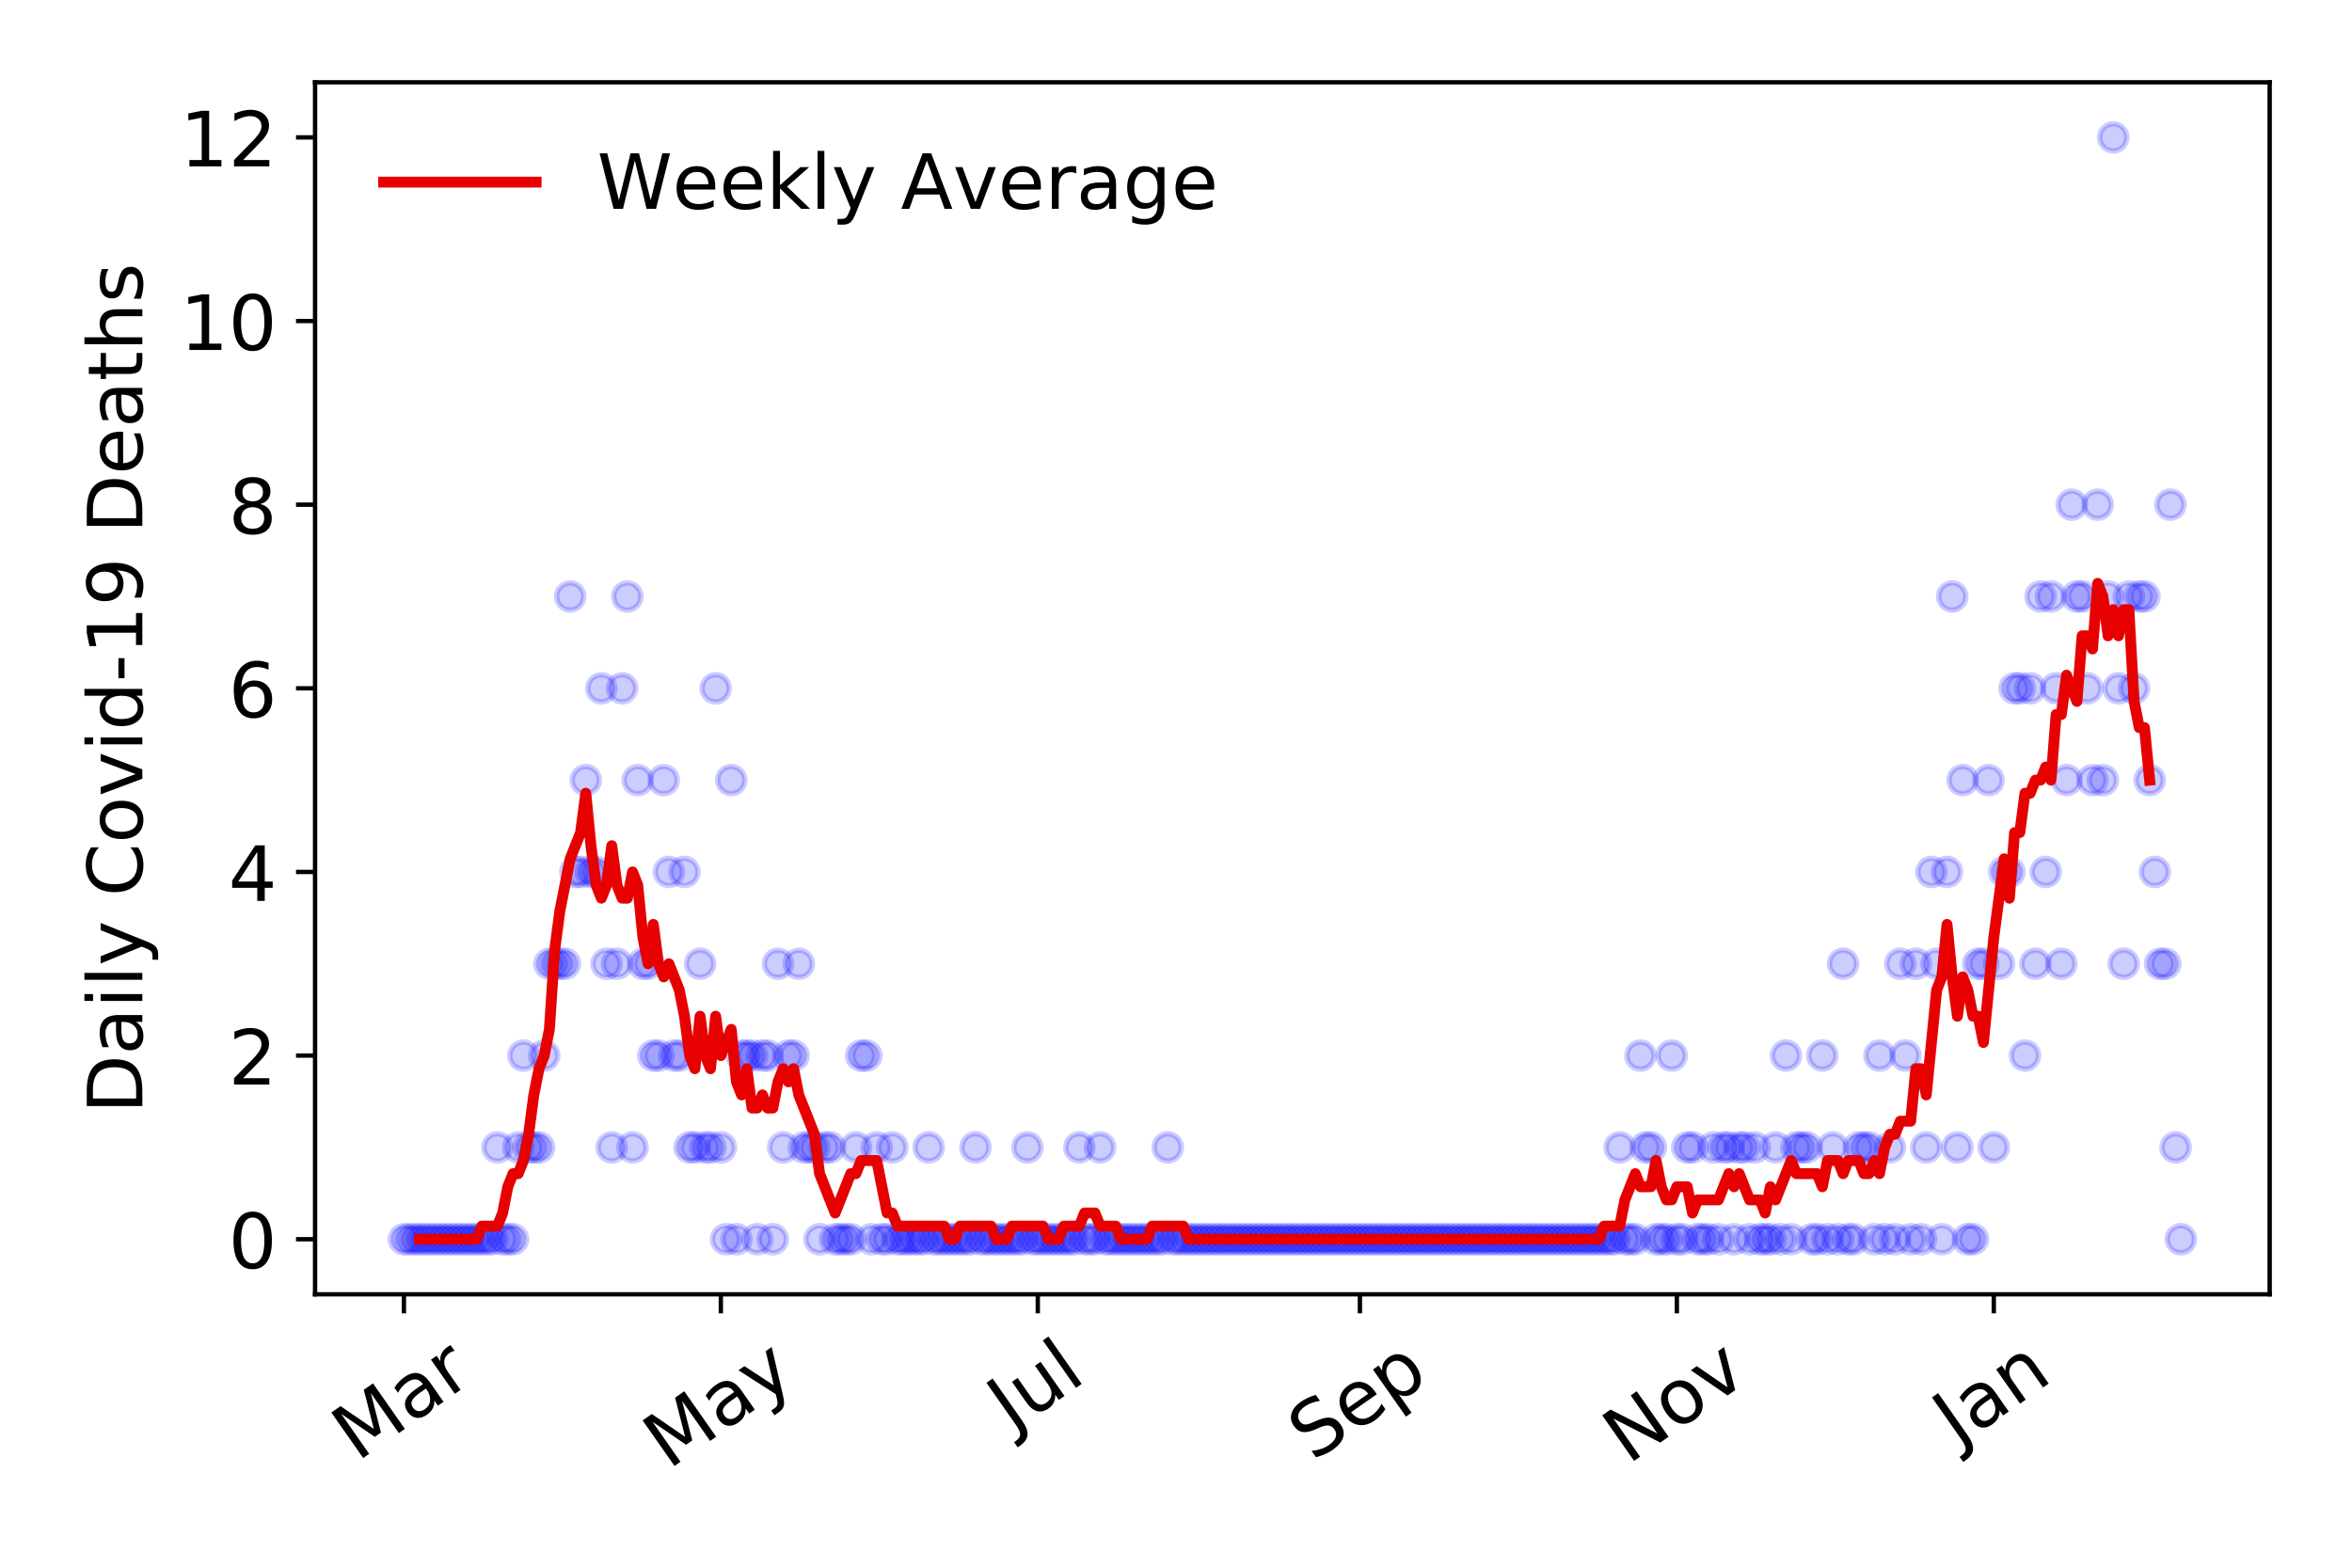 <?xml version="1.0" encoding="utf-8" standalone="no"?>
<!DOCTYPE svg PUBLIC "-//W3C//DTD SVG 1.1//EN"
  "http://www.w3.org/Graphics/SVG/1.1/DTD/svg11.dtd">
<!-- Created with matplotlib (https://matplotlib.org/) -->
<svg height="288pt" version="1.1" viewBox="0 0 432 288" width="432pt" xmlns="http://www.w3.org/2000/svg" xmlns:xlink="http://www.w3.org/1999/xlink">
 <defs>
  <style type="text/css">
*{stroke-linecap:butt;stroke-linejoin:round;}
  </style>
 </defs>
 <g id="figure_1">
  <g id="patch_1">
   <path d="M 0 288 
L 432 288 
L 432 0 
L 0 0 
z
" style="fill:#ffffff;"/>
  </g>
  <g id="axes_1">
   <g id="patch_2">
    <path d="M 57.87 237.778 
L 416.88 237.778 
L 416.88 15.12 
L 57.87 15.12 
z
" style="fill:#ffffff;"/>
   </g>
   <g id="matplotlib.axis_1">
    <g id="xtick_1">
     <g id="line2d_1">
      <defs>
       <path d="M 0 0 
L 0 3.5 
" id="m766922a0d8" style="stroke:#000000;stroke-width:0.8;"/>
      </defs>
      <g>
       <use style="stroke:#000000;stroke-width:0.8;" x="74.189" xlink:href="#m766922a0d8" y="237.778"/>
      </g>
     </g>
     <g id="text_1">
      <!-- Mar -->
      <defs>
       <path d="M 9.812 72.906 
L 24.516 72.906 
L 43.109 23.297 
L 61.812 72.906 
L 76.516 72.906 
L 76.516 0 
L 66.891 0 
L 66.891 64.016 
L 48.094 14.016 
L 38.188 14.016 
L 19.391 64.016 
L 19.391 0 
L 9.812 0 
z
" id="DejaVuSans-77"/>
       <path d="M 34.281 27.484 
Q 23.391 27.484 19.188 25 
Q 14.984 22.516 14.984 16.5 
Q 14.984 11.719 18.141 8.906 
Q 21.297 6.109 26.703 6.109 
Q 34.188 6.109 38.703 11.406 
Q 43.219 16.703 43.219 25.484 
L 43.219 27.484 
z
M 52.203 31.203 
L 52.203 0 
L 43.219 0 
L 43.219 8.297 
Q 40.141 3.328 35.547 0.953 
Q 30.953 -1.422 24.312 -1.422 
Q 15.922 -1.422 10.953 3.297 
Q 6 8.016 6 15.922 
Q 6 25.141 12.172 29.828 
Q 18.359 34.516 30.609 34.516 
L 43.219 34.516 
L 43.219 35.406 
Q 43.219 41.609 39.141 45 
Q 35.062 48.391 27.688 48.391 
Q 23 48.391 18.547 47.266 
Q 14.109 46.141 10.016 43.891 
L 10.016 52.203 
Q 14.938 54.109 19.578 55.047 
Q 24.219 56 28.609 56 
Q 40.484 56 46.344 49.844 
Q 52.203 43.703 52.203 31.203 
z
" id="DejaVuSans-97"/>
       <path d="M 41.109 46.297 
Q 39.594 47.172 37.812 47.578 
Q 36.031 48 33.891 48 
Q 26.266 48 22.188 43.047 
Q 18.109 38.094 18.109 28.812 
L 18.109 0 
L 9.078 0 
L 9.078 54.688 
L 18.109 54.688 
L 18.109 46.188 
Q 20.953 51.172 25.484 53.578 
Q 30.031 56 36.531 56 
Q 37.453 56 38.578 55.875 
Q 39.703 55.766 41.062 55.516 
z
" id="DejaVuSans-114"/>
      </defs>
      <g transform="translate(65.586 268.643)rotate(-35)scale(0.14 -0.14)">
       <use xlink:href="#DejaVuSans-77"/>
       <use x="86.279" xlink:href="#DejaVuSans-97"/>
       <use x="147.559" xlink:href="#DejaVuSans-114"/>
      </g>
     </g>
    </g>
    <g id="xtick_2">
     <g id="line2d_2">
      <g>
       <use style="stroke:#000000;stroke-width:0.8;" x="132.401" xlink:href="#m766922a0d8" y="237.778"/>
      </g>
     </g>
     <g id="text_2">
      <!-- May -->
      <defs>
       <path d="M 32.172 -5.078 
Q 28.375 -14.844 24.75 -17.812 
Q 21.141 -20.797 15.094 -20.797 
L 7.906 -20.797 
L 7.906 -13.281 
L 13.188 -13.281 
Q 16.891 -13.281 18.938 -11.516 
Q 21 -9.766 23.484 -3.219 
L 25.094 0.875 
L 2.984 54.688 
L 12.5 54.688 
L 29.594 11.922 
L 46.688 54.688 
L 56.203 54.688 
z
" id="DejaVuSans-121"/>
      </defs>
      <g transform="translate(122.762 270.094)rotate(-35)scale(0.14 -0.14)">
       <use xlink:href="#DejaVuSans-77"/>
       <use x="86.279" xlink:href="#DejaVuSans-97"/>
       <use x="147.559" xlink:href="#DejaVuSans-121"/>
      </g>
     </g>
    </g>
    <g id="xtick_3">
     <g id="line2d_3">
      <g>
       <use style="stroke:#000000;stroke-width:0.8;" x="190.614" xlink:href="#m766922a0d8" y="237.778"/>
      </g>
     </g>
     <g id="text_3">
      <!-- Jul -->
      <defs>
       <path d="M 9.812 72.906 
L 19.672 72.906 
L 19.672 5.078 
Q 19.672 -8.109 14.672 -14.062 
Q 9.672 -20.016 -1.422 -20.016 
L -5.172 -20.016 
L -5.172 -11.719 
L -2.094 -11.719 
Q 4.438 -11.719 7.125 -8.047 
Q 9.812 -4.391 9.812 5.078 
z
" id="DejaVuSans-74"/>
       <path d="M 8.5 21.578 
L 8.5 54.688 
L 17.484 54.688 
L 17.484 21.922 
Q 17.484 14.156 20.5 10.266 
Q 23.531 6.391 29.594 6.391 
Q 36.859 6.391 41.078 11.031 
Q 45.312 15.672 45.312 23.688 
L 45.312 54.688 
L 54.297 54.688 
L 54.297 0 
L 45.312 0 
L 45.312 8.406 
Q 42.047 3.422 37.719 1 
Q 33.406 -1.422 27.688 -1.422 
Q 18.266 -1.422 13.375 4.438 
Q 8.5 10.297 8.5 21.578 
z
M 31.109 56 
z
" id="DejaVuSans-117"/>
       <path d="M 9.422 75.984 
L 18.406 75.984 
L 18.406 0 
L 9.422 0 
z
" id="DejaVuSans-108"/>
      </defs>
      <g transform="translate(185.911 263.181)rotate(-35)scale(0.14 -0.14)">
       <use xlink:href="#DejaVuSans-74"/>
       <use x="29.492" xlink:href="#DejaVuSans-117"/>
       <use x="92.871" xlink:href="#DejaVuSans-108"/>
      </g>
     </g>
    </g>
    <g id="xtick_4">
     <g id="line2d_4">
      <g>
       <use style="stroke:#000000;stroke-width:0.8;" x="249.781" xlink:href="#m766922a0d8" y="237.778"/>
      </g>
     </g>
     <g id="text_4">
      <!-- Sep -->
      <defs>
       <path d="M 53.516 70.516 
L 53.516 60.891 
Q 47.906 63.578 42.922 64.891 
Q 37.938 66.219 33.297 66.219 
Q 25.25 66.219 20.875 63.094 
Q 16.5 59.969 16.5 54.203 
Q 16.5 49.359 19.406 46.891 
Q 22.312 44.438 30.422 42.922 
L 36.375 41.703 
Q 47.406 39.594 52.656 34.297 
Q 57.906 29 57.906 20.125 
Q 57.906 9.516 50.797 4.047 
Q 43.703 -1.422 29.984 -1.422 
Q 24.812 -1.422 18.969 -0.25 
Q 13.141 0.922 6.891 3.219 
L 6.891 13.375 
Q 12.891 10.016 18.656 8.297 
Q 24.422 6.594 29.984 6.594 
Q 38.422 6.594 43.016 9.906 
Q 47.609 13.234 47.609 19.391 
Q 47.609 24.75 44.312 27.781 
Q 41.016 30.812 33.5 32.328 
L 27.484 33.5 
Q 16.453 35.688 11.516 40.375 
Q 6.594 45.062 6.594 53.422 
Q 6.594 63.094 13.406 68.656 
Q 20.219 74.219 32.172 74.219 
Q 37.312 74.219 42.625 73.281 
Q 47.953 72.359 53.516 70.516 
z
" id="DejaVuSans-83"/>
       <path d="M 56.203 29.594 
L 56.203 25.203 
L 14.891 25.203 
Q 15.484 15.922 20.484 11.062 
Q 25.484 6.203 34.422 6.203 
Q 39.594 6.203 44.453 7.469 
Q 49.312 8.734 54.109 11.281 
L 54.109 2.781 
Q 49.266 0.734 44.188 -0.344 
Q 39.109 -1.422 33.891 -1.422 
Q 20.797 -1.422 13.156 6.188 
Q 5.516 13.812 5.516 26.812 
Q 5.516 40.234 12.766 48.109 
Q 20.016 56 32.328 56 
Q 43.359 56 49.781 48.891 
Q 56.203 41.797 56.203 29.594 
z
M 47.219 32.234 
Q 47.125 39.594 43.094 43.984 
Q 39.062 48.391 32.422 48.391 
Q 24.906 48.391 20.391 44.141 
Q 15.875 39.891 15.188 32.172 
z
" id="DejaVuSans-101"/>
       <path d="M 18.109 8.203 
L 18.109 -20.797 
L 9.078 -20.797 
L 9.078 54.688 
L 18.109 54.688 
L 18.109 46.391 
Q 20.953 51.266 25.266 53.625 
Q 29.594 56 35.594 56 
Q 45.562 56 51.781 48.094 
Q 58.016 40.188 58.016 27.297 
Q 58.016 14.406 51.781 6.484 
Q 45.562 -1.422 35.594 -1.422 
Q 29.594 -1.422 25.266 0.953 
Q 20.953 3.328 18.109 8.203 
z
M 48.688 27.297 
Q 48.688 37.203 44.609 42.844 
Q 40.531 48.484 33.406 48.484 
Q 26.266 48.484 22.188 42.844 
Q 18.109 37.203 18.109 27.297 
Q 18.109 17.391 22.188 11.75 
Q 26.266 6.109 33.406 6.109 
Q 40.531 6.109 44.609 11.75 
Q 48.688 17.391 48.688 27.297 
z
" id="DejaVuSans-112"/>
      </defs>
      <g transform="translate(241.188 268.629)rotate(-35)scale(0.14 -0.14)">
       <use xlink:href="#DejaVuSans-83"/>
       <use x="63.477" xlink:href="#DejaVuSans-101"/>
       <use x="125" xlink:href="#DejaVuSans-112"/>
      </g>
     </g>
    </g>
    <g id="xtick_5">
     <g id="line2d_5">
      <g>
       <use style="stroke:#000000;stroke-width:0.8;" x="307.994" xlink:href="#m766922a0d8" y="237.778"/>
      </g>
     </g>
     <g id="text_5">
      <!-- Nov -->
      <defs>
       <path d="M 9.812 72.906 
L 23.094 72.906 
L 55.422 11.922 
L 55.422 72.906 
L 64.984 72.906 
L 64.984 0 
L 51.703 0 
L 19.391 60.984 
L 19.391 0 
L 9.812 0 
z
" id="DejaVuSans-78"/>
       <path d="M 30.609 48.391 
Q 23.391 48.391 19.188 42.75 
Q 14.984 37.109 14.984 27.297 
Q 14.984 17.484 19.156 11.844 
Q 23.344 6.203 30.609 6.203 
Q 37.797 6.203 41.984 11.859 
Q 46.188 17.531 46.188 27.297 
Q 46.188 37.016 41.984 42.703 
Q 37.797 48.391 30.609 48.391 
z
M 30.609 56 
Q 42.328 56 49.016 48.375 
Q 55.719 40.766 55.719 27.297 
Q 55.719 13.875 49.016 6.219 
Q 42.328 -1.422 30.609 -1.422 
Q 18.844 -1.422 12.172 6.219 
Q 5.516 13.875 5.516 27.297 
Q 5.516 40.766 12.172 48.375 
Q 18.844 56 30.609 56 
z
" id="DejaVuSans-111"/>
       <path d="M 2.984 54.688 
L 12.5 54.688 
L 29.594 8.797 
L 46.688 54.688 
L 56.203 54.688 
L 35.688 0 
L 23.484 0 
z
" id="DejaVuSans-118"/>
      </defs>
      <g transform="translate(299.017 269.166)rotate(-35)scale(0.14 -0.14)">
       <use xlink:href="#DejaVuSans-78"/>
       <use x="74.805" xlink:href="#DejaVuSans-111"/>
       <use x="135.986" xlink:href="#DejaVuSans-118"/>
      </g>
     </g>
    </g>
    <g id="xtick_6">
     <g id="line2d_6">
      <g>
       <use style="stroke:#000000;stroke-width:0.8;" x="366.206" xlink:href="#m766922a0d8" y="237.778"/>
      </g>
     </g>
     <g id="text_6">
      <!-- Jan -->
      <defs>
       <path d="M 54.891 33.016 
L 54.891 0 
L 45.906 0 
L 45.906 32.719 
Q 45.906 40.484 42.875 44.328 
Q 39.844 48.188 33.797 48.188 
Q 26.516 48.188 22.312 43.547 
Q 18.109 38.922 18.109 30.906 
L 18.109 0 
L 9.078 0 
L 9.078 54.688 
L 18.109 54.688 
L 18.109 46.188 
Q 21.344 51.125 25.703 53.562 
Q 30.078 56 35.797 56 
Q 45.219 56 50.047 50.172 
Q 54.891 44.344 54.891 33.016 
z
" id="DejaVuSans-110"/>
      </defs>
      <g transform="translate(359.583 265.871)rotate(-35)scale(0.14 -0.14)">
       <use xlink:href="#DejaVuSans-74"/>
       <use x="29.492" xlink:href="#DejaVuSans-97"/>
       <use x="90.771" xlink:href="#DejaVuSans-110"/>
      </g>
     </g>
    </g>
   </g>
   <g id="matplotlib.axis_2">
    <g id="ytick_1">
     <g id="line2d_7">
      <defs>
       <path d="M 0 0 
L -3.5 0 
" id="ma396dafbed" style="stroke:#000000;stroke-width:0.8;"/>
      </defs>
      <g>
       <use style="stroke:#000000;stroke-width:0.8;" x="57.87" xlink:href="#ma396dafbed" y="227.657"/>
      </g>
     </g>
     <g id="text_7">
      <!-- 0 -->
      <defs>
       <path d="M 31.781 66.406 
Q 24.172 66.406 20.328 58.906 
Q 16.5 51.422 16.5 36.375 
Q 16.5 21.391 20.328 13.891 
Q 24.172 6.391 31.781 6.391 
Q 39.453 6.391 43.281 13.891 
Q 47.125 21.391 47.125 36.375 
Q 47.125 51.422 43.281 58.906 
Q 39.453 66.406 31.781 66.406 
z
M 31.781 74.219 
Q 44.047 74.219 50.516 64.516 
Q 56.984 54.828 56.984 36.375 
Q 56.984 17.969 50.516 8.266 
Q 44.047 -1.422 31.781 -1.422 
Q 19.531 -1.422 13.062 8.266 
Q 6.594 17.969 6.594 36.375 
Q 6.594 54.828 13.062 64.516 
Q 19.531 74.219 31.781 74.219 
z
" id="DejaVuSans-48"/>
      </defs>
      <g transform="translate(41.962 232.976)scale(0.14 -0.14)">
       <use xlink:href="#DejaVuSans-48"/>
      </g>
     </g>
    </g>
    <g id="ytick_2">
     <g id="line2d_8">
      <g>
       <use style="stroke:#000000;stroke-width:0.8;" x="57.87" xlink:href="#ma396dafbed" y="193.921"/>
      </g>
     </g>
     <g id="text_8">
      <!-- 2 -->
      <defs>
       <path d="M 19.188 8.297 
L 53.609 8.297 
L 53.609 0 
L 7.328 0 
L 7.328 8.297 
Q 12.938 14.109 22.625 23.891 
Q 32.328 33.688 34.812 36.531 
Q 39.547 41.844 41.422 45.531 
Q 43.312 49.219 43.312 52.781 
Q 43.312 58.594 39.234 62.25 
Q 35.156 65.922 28.609 65.922 
Q 23.969 65.922 18.812 64.312 
Q 13.672 62.703 7.812 59.422 
L 7.812 69.391 
Q 13.766 71.781 18.938 73 
Q 24.125 74.219 28.422 74.219 
Q 39.75 74.219 46.484 68.547 
Q 53.219 62.891 53.219 53.422 
Q 53.219 48.922 51.531 44.891 
Q 49.859 40.875 45.406 35.406 
Q 44.188 33.984 37.641 27.219 
Q 31.109 20.453 19.188 8.297 
z
" id="DejaVuSans-50"/>
      </defs>
      <g transform="translate(41.962 199.24)scale(0.14 -0.14)">
       <use xlink:href="#DejaVuSans-50"/>
      </g>
     </g>
    </g>
    <g id="ytick_3">
     <g id="line2d_9">
      <g>
       <use style="stroke:#000000;stroke-width:0.8;" x="57.87" xlink:href="#ma396dafbed" y="160.185"/>
      </g>
     </g>
     <g id="text_9">
      <!-- 4 -->
      <defs>
       <path d="M 37.797 64.312 
L 12.891 25.391 
L 37.797 25.391 
z
M 35.203 72.906 
L 47.609 72.906 
L 47.609 25.391 
L 58.016 25.391 
L 58.016 17.188 
L 47.609 17.188 
L 47.609 0 
L 37.797 0 
L 37.797 17.188 
L 4.891 17.188 
L 4.891 26.703 
z
" id="DejaVuSans-52"/>
      </defs>
      <g transform="translate(41.962 165.504)scale(0.14 -0.14)">
       <use xlink:href="#DejaVuSans-52"/>
      </g>
     </g>
    </g>
    <g id="ytick_4">
     <g id="line2d_10">
      <g>
       <use style="stroke:#000000;stroke-width:0.8;" x="57.87" xlink:href="#ma396dafbed" y="126.449"/>
      </g>
     </g>
     <g id="text_10">
      <!-- 6 -->
      <defs>
       <path d="M 33.016 40.375 
Q 26.375 40.375 22.484 35.828 
Q 18.609 31.297 18.609 23.391 
Q 18.609 15.531 22.484 10.953 
Q 26.375 6.391 33.016 6.391 
Q 39.656 6.391 43.531 10.953 
Q 47.406 15.531 47.406 23.391 
Q 47.406 31.297 43.531 35.828 
Q 39.656 40.375 33.016 40.375 
z
M 52.594 71.297 
L 52.594 62.312 
Q 48.875 64.062 45.094 64.984 
Q 41.312 65.922 37.594 65.922 
Q 27.828 65.922 22.672 59.328 
Q 17.531 52.734 16.797 39.406 
Q 19.672 43.656 24.016 45.922 
Q 28.375 48.188 33.594 48.188 
Q 44.578 48.188 50.953 41.516 
Q 57.328 34.859 57.328 23.391 
Q 57.328 12.156 50.688 5.359 
Q 44.047 -1.422 33.016 -1.422 
Q 20.359 -1.422 13.672 8.266 
Q 6.984 17.969 6.984 36.375 
Q 6.984 53.656 15.188 63.938 
Q 23.391 74.219 37.203 74.219 
Q 40.922 74.219 44.703 73.484 
Q 48.484 72.75 52.594 71.297 
z
" id="DejaVuSans-54"/>
      </defs>
      <g transform="translate(41.962 131.768)scale(0.14 -0.14)">
       <use xlink:href="#DejaVuSans-54"/>
      </g>
     </g>
    </g>
    <g id="ytick_5">
     <g id="line2d_11">
      <g>
       <use style="stroke:#000000;stroke-width:0.8;" x="57.87" xlink:href="#ma396dafbed" y="92.713"/>
      </g>
     </g>
     <g id="text_11">
      <!-- 8 -->
      <defs>
       <path d="M 31.781 34.625 
Q 24.75 34.625 20.719 30.859 
Q 16.703 27.094 16.703 20.516 
Q 16.703 13.922 20.719 10.156 
Q 24.75 6.391 31.781 6.391 
Q 38.812 6.391 42.859 10.172 
Q 46.922 13.969 46.922 20.516 
Q 46.922 27.094 42.891 30.859 
Q 38.875 34.625 31.781 34.625 
z
M 21.922 38.812 
Q 15.578 40.375 12.031 44.719 
Q 8.5 49.078 8.5 55.328 
Q 8.5 64.062 14.719 69.141 
Q 20.953 74.219 31.781 74.219 
Q 42.672 74.219 48.875 69.141 
Q 55.078 64.062 55.078 55.328 
Q 55.078 49.078 51.531 44.719 
Q 48 40.375 41.703 38.812 
Q 48.828 37.156 52.797 32.312 
Q 56.781 27.484 56.781 20.516 
Q 56.781 9.906 50.312 4.234 
Q 43.844 -1.422 31.781 -1.422 
Q 19.734 -1.422 13.25 4.234 
Q 6.781 9.906 6.781 20.516 
Q 6.781 27.484 10.781 32.312 
Q 14.797 37.156 21.922 38.812 
z
M 18.312 54.391 
Q 18.312 48.734 21.844 45.562 
Q 25.391 42.391 31.781 42.391 
Q 38.141 42.391 41.719 45.562 
Q 45.312 48.734 45.312 54.391 
Q 45.312 60.062 41.719 63.234 
Q 38.141 66.406 31.781 66.406 
Q 25.391 66.406 21.844 63.234 
Q 18.312 60.062 18.312 54.391 
z
" id="DejaVuSans-56"/>
      </defs>
      <g transform="translate(41.962 98.032)scale(0.14 -0.14)">
       <use xlink:href="#DejaVuSans-56"/>
      </g>
     </g>
    </g>
    <g id="ytick_6">
     <g id="line2d_12">
      <g>
       <use style="stroke:#000000;stroke-width:0.8;" x="57.87" xlink:href="#ma396dafbed" y="58.977"/>
      </g>
     </g>
     <g id="text_12">
      <!-- 10 -->
      <defs>
       <path d="M 12.406 8.297 
L 28.516 8.297 
L 28.516 63.922 
L 10.984 60.406 
L 10.984 69.391 
L 28.422 72.906 
L 38.281 72.906 
L 38.281 8.297 
L 54.391 8.297 
L 54.391 0 
L 12.406 0 
z
" id="DejaVuSans-49"/>
      </defs>
      <g transform="translate(33.055 64.296)scale(0.14 -0.14)">
       <use xlink:href="#DejaVuSans-49"/>
       <use x="63.623" xlink:href="#DejaVuSans-48"/>
      </g>
     </g>
    </g>
    <g id="ytick_7">
     <g id="line2d_13">
      <g>
       <use style="stroke:#000000;stroke-width:0.8;" x="57.87" xlink:href="#ma396dafbed" y="25.241"/>
      </g>
     </g>
     <g id="text_13">
      <!-- 12 -->
      <g transform="translate(33.055 30.56)scale(0.14 -0.14)">
       <use xlink:href="#DejaVuSans-49"/>
       <use x="63.623" xlink:href="#DejaVuSans-50"/>
      </g>
     </g>
    </g>
    <g id="text_14">
     <!-- Daily Covid-19 Deaths -->
     <defs>
      <path d="M 19.672 64.797 
L 19.672 8.109 
L 31.594 8.109 
Q 46.688 8.109 53.688 14.938 
Q 60.688 21.781 60.688 36.531 
Q 60.688 51.172 53.688 57.984 
Q 46.688 64.797 31.594 64.797 
z
M 9.812 72.906 
L 30.078 72.906 
Q 51.266 72.906 61.172 64.094 
Q 71.094 55.281 71.094 36.531 
Q 71.094 17.672 61.125 8.828 
Q 51.172 0 30.078 0 
L 9.812 0 
z
" id="DejaVuSans-68"/>
      <path d="M 9.422 54.688 
L 18.406 54.688 
L 18.406 0 
L 9.422 0 
z
M 9.422 75.984 
L 18.406 75.984 
L 18.406 64.594 
L 9.422 64.594 
z
" id="DejaVuSans-105"/>
      <path id="DejaVuSans-32"/>
      <path d="M 64.406 67.281 
L 64.406 56.891 
Q 59.422 61.531 53.781 63.812 
Q 48.141 66.109 41.797 66.109 
Q 29.297 66.109 22.656 58.469 
Q 16.016 50.828 16.016 36.375 
Q 16.016 21.969 22.656 14.328 
Q 29.297 6.688 41.797 6.688 
Q 48.141 6.688 53.781 8.984 
Q 59.422 11.281 64.406 15.922 
L 64.406 5.609 
Q 59.234 2.094 53.438 0.328 
Q 47.656 -1.422 41.219 -1.422 
Q 24.656 -1.422 15.125 8.703 
Q 5.609 18.844 5.609 36.375 
Q 5.609 53.953 15.125 64.078 
Q 24.656 74.219 41.219 74.219 
Q 47.75 74.219 53.531 72.484 
Q 59.328 70.75 64.406 67.281 
z
" id="DejaVuSans-67"/>
      <path d="M 45.406 46.391 
L 45.406 75.984 
L 54.391 75.984 
L 54.391 0 
L 45.406 0 
L 45.406 8.203 
Q 42.578 3.328 38.25 0.953 
Q 33.938 -1.422 27.875 -1.422 
Q 17.969 -1.422 11.734 6.484 
Q 5.516 14.406 5.516 27.297 
Q 5.516 40.188 11.734 48.094 
Q 17.969 56 27.875 56 
Q 33.938 56 38.25 53.625 
Q 42.578 51.266 45.406 46.391 
z
M 14.797 27.297 
Q 14.797 17.391 18.875 11.75 
Q 22.953 6.109 30.078 6.109 
Q 37.203 6.109 41.297 11.75 
Q 45.406 17.391 45.406 27.297 
Q 45.406 37.203 41.297 42.844 
Q 37.203 48.484 30.078 48.484 
Q 22.953 48.484 18.875 42.844 
Q 14.797 37.203 14.797 27.297 
z
" id="DejaVuSans-100"/>
      <path d="M 4.891 31.391 
L 31.203 31.391 
L 31.203 23.391 
L 4.891 23.391 
z
" id="DejaVuSans-45"/>
      <path d="M 10.984 1.516 
L 10.984 10.5 
Q 14.703 8.734 18.5 7.812 
Q 22.312 6.891 25.984 6.891 
Q 35.75 6.891 40.891 13.453 
Q 46.047 20.016 46.781 33.406 
Q 43.953 29.203 39.594 26.953 
Q 35.25 24.703 29.984 24.703 
Q 19.047 24.703 12.672 31.312 
Q 6.297 37.938 6.297 49.422 
Q 6.297 60.641 12.938 67.422 
Q 19.578 74.219 30.609 74.219 
Q 43.266 74.219 49.922 64.516 
Q 56.594 54.828 56.594 36.375 
Q 56.594 19.141 48.406 8.859 
Q 40.234 -1.422 26.422 -1.422 
Q 22.703 -1.422 18.891 -0.688 
Q 15.094 0.047 10.984 1.516 
z
M 30.609 32.422 
Q 37.25 32.422 41.125 36.953 
Q 45.016 41.5 45.016 49.422 
Q 45.016 57.281 41.125 61.844 
Q 37.25 66.406 30.609 66.406 
Q 23.969 66.406 20.094 61.844 
Q 16.219 57.281 16.219 49.422 
Q 16.219 41.5 20.094 36.953 
Q 23.969 32.422 30.609 32.422 
z
" id="DejaVuSans-57"/>
      <path d="M 18.312 70.219 
L 18.312 54.688 
L 36.812 54.688 
L 36.812 47.703 
L 18.312 47.703 
L 18.312 18.016 
Q 18.312 11.328 20.141 9.422 
Q 21.969 7.516 27.594 7.516 
L 36.812 7.516 
L 36.812 0 
L 27.594 0 
Q 17.188 0 13.234 3.875 
Q 9.281 7.766 9.281 18.016 
L 9.281 47.703 
L 2.688 47.703 
L 2.688 54.688 
L 9.281 54.688 
L 9.281 70.219 
z
" id="DejaVuSans-116"/>
      <path d="M 54.891 33.016 
L 54.891 0 
L 45.906 0 
L 45.906 32.719 
Q 45.906 40.484 42.875 44.328 
Q 39.844 48.188 33.797 48.188 
Q 26.516 48.188 22.312 43.547 
Q 18.109 38.922 18.109 30.906 
L 18.109 0 
L 9.078 0 
L 9.078 75.984 
L 18.109 75.984 
L 18.109 46.188 
Q 21.344 51.125 25.703 53.562 
Q 30.078 56 35.797 56 
Q 45.219 56 50.047 50.172 
Q 54.891 44.344 54.891 33.016 
z
" id="DejaVuSans-104"/>
      <path d="M 44.281 53.078 
L 44.281 44.578 
Q 40.484 46.531 36.375 47.5 
Q 32.281 48.484 27.875 48.484 
Q 21.188 48.484 17.844 46.438 
Q 14.5 44.391 14.5 40.281 
Q 14.5 37.156 16.891 35.375 
Q 19.281 33.594 26.516 31.984 
L 29.594 31.297 
Q 39.156 29.25 43.188 25.516 
Q 47.219 21.781 47.219 15.094 
Q 47.219 7.469 41.188 3.016 
Q 35.156 -1.422 24.609 -1.422 
Q 20.219 -1.422 15.453 -0.562 
Q 10.688 0.297 5.422 2 
L 5.422 11.281 
Q 10.406 8.688 15.234 7.391 
Q 20.062 6.109 24.812 6.109 
Q 31.156 6.109 34.562 8.281 
Q 37.984 10.453 37.984 14.406 
Q 37.984 18.062 35.516 20.016 
Q 33.062 21.969 24.703 23.781 
L 21.578 24.516 
Q 13.234 26.266 9.516 29.906 
Q 5.812 33.547 5.812 39.891 
Q 5.812 47.609 11.281 51.797 
Q 16.75 56 26.812 56 
Q 31.781 56 36.172 55.266 
Q 40.578 54.547 44.281 53.078 
z
" id="DejaVuSans-115"/>
     </defs>
     <g transform="translate(26.143 204.56)rotate(-90)scale(0.14 -0.14)">
      <use xlink:href="#DejaVuSans-68"/>
      <use x="77.002" xlink:href="#DejaVuSans-97"/>
      <use x="138.281" xlink:href="#DejaVuSans-105"/>
      <use x="166.064" xlink:href="#DejaVuSans-108"/>
      <use x="193.848" xlink:href="#DejaVuSans-121"/>
      <use x="253.027" xlink:href="#DejaVuSans-32"/>
      <use x="284.814" xlink:href="#DejaVuSans-67"/>
      <use x="354.639" xlink:href="#DejaVuSans-111"/>
      <use x="415.82" xlink:href="#DejaVuSans-118"/>
      <use x="475" xlink:href="#DejaVuSans-105"/>
      <use x="502.783" xlink:href="#DejaVuSans-100"/>
      <use x="566.26" xlink:href="#DejaVuSans-45"/>
      <use x="602.344" xlink:href="#DejaVuSans-49"/>
      <use x="665.967" xlink:href="#DejaVuSans-57"/>
      <use x="729.59" xlink:href="#DejaVuSans-32"/>
      <use x="761.377" xlink:href="#DejaVuSans-68"/>
      <use x="838.379" xlink:href="#DejaVuSans-101"/>
      <use x="899.902" xlink:href="#DejaVuSans-97"/>
      <use x="961.182" xlink:href="#DejaVuSans-116"/>
      <use x="1000.391" xlink:href="#DejaVuSans-104"/>
      <use x="1063.77" xlink:href="#DejaVuSans-115"/>
     </g>
    </g>
   </g>
   <g id="line2d_14">
    <defs>
     <path d="M 0 2.5 
C 0.663 2.5 1.299 2.237 1.768 1.768 
C 2.237 1.299 2.5 0.663 2.5 0 
C 2.5 -0.663 2.237 -1.299 1.768 -1.768 
C 1.299 -2.237 0.663 -2.5 0 -2.5 
C -0.663 -2.5 -1.299 -2.237 -1.768 -1.768 
C -2.237 -1.299 -2.5 -0.663 -2.5 0 
C -2.5 0.663 -2.237 1.299 -1.768 1.768 
C -1.299 2.237 -0.663 2.5 0 2.5 
z
" id="m3efe64ac40" style="stroke:#0000ff;stroke-opacity:0.2;"/>
    </defs>
    <g clip-path="url(#p5a36d2ae23)">
     <use style="fill:#0000ff;fill-opacity:0.2;stroke:#0000ff;stroke-opacity:0.2;" x="74.189" xlink:href="#m3efe64ac40" y="227.657"/>
     <use style="fill:#0000ff;fill-opacity:0.2;stroke:#0000ff;stroke-opacity:0.2;" x="75.143" xlink:href="#m3efe64ac40" y="227.657"/>
     <use style="fill:#0000ff;fill-opacity:0.2;stroke:#0000ff;stroke-opacity:0.2;" x="76.097" xlink:href="#m3efe64ac40" y="227.657"/>
     <use style="fill:#0000ff;fill-opacity:0.2;stroke:#0000ff;stroke-opacity:0.2;" x="77.052" xlink:href="#m3efe64ac40" y="227.657"/>
     <use style="fill:#0000ff;fill-opacity:0.2;stroke:#0000ff;stroke-opacity:0.2;" x="78.006" xlink:href="#m3efe64ac40" y="227.657"/>
     <use style="fill:#0000ff;fill-opacity:0.2;stroke:#0000ff;stroke-opacity:0.2;" x="78.96" xlink:href="#m3efe64ac40" y="227.657"/>
     <use style="fill:#0000ff;fill-opacity:0.2;stroke:#0000ff;stroke-opacity:0.2;" x="79.914" xlink:href="#m3efe64ac40" y="227.657"/>
     <use style="fill:#0000ff;fill-opacity:0.2;stroke:#0000ff;stroke-opacity:0.2;" x="80.869" xlink:href="#m3efe64ac40" y="227.657"/>
     <use style="fill:#0000ff;fill-opacity:0.2;stroke:#0000ff;stroke-opacity:0.2;" x="81.823" xlink:href="#m3efe64ac40" y="227.657"/>
     <use style="fill:#0000ff;fill-opacity:0.2;stroke:#0000ff;stroke-opacity:0.2;" x="82.777" xlink:href="#m3efe64ac40" y="227.657"/>
     <use style="fill:#0000ff;fill-opacity:0.2;stroke:#0000ff;stroke-opacity:0.2;" x="83.732" xlink:href="#m3efe64ac40" y="227.657"/>
     <use style="fill:#0000ff;fill-opacity:0.2;stroke:#0000ff;stroke-opacity:0.2;" x="84.686" xlink:href="#m3efe64ac40" y="227.657"/>
     <use style="fill:#0000ff;fill-opacity:0.2;stroke:#0000ff;stroke-opacity:0.2;" x="85.64" xlink:href="#m3efe64ac40" y="227.657"/>
     <use style="fill:#0000ff;fill-opacity:0.2;stroke:#0000ff;stroke-opacity:0.2;" x="86.595" xlink:href="#m3efe64ac40" y="227.657"/>
     <use style="fill:#0000ff;fill-opacity:0.2;stroke:#0000ff;stroke-opacity:0.2;" x="87.549" xlink:href="#m3efe64ac40" y="227.657"/>
     <use style="fill:#0000ff;fill-opacity:0.2;stroke:#0000ff;stroke-opacity:0.2;" x="88.503" xlink:href="#m3efe64ac40" y="227.657"/>
     <use style="fill:#0000ff;fill-opacity:0.2;stroke:#0000ff;stroke-opacity:0.2;" x="89.458" xlink:href="#m3efe64ac40" y="227.657"/>
     <use style="fill:#0000ff;fill-opacity:0.2;stroke:#0000ff;stroke-opacity:0.2;" x="90.412" xlink:href="#m3efe64ac40" y="227.657"/>
     <use style="fill:#0000ff;fill-opacity:0.2;stroke:#0000ff;stroke-opacity:0.2;" x="91.366" xlink:href="#m3efe64ac40" y="210.789"/>
     <use style="fill:#0000ff;fill-opacity:0.2;stroke:#0000ff;stroke-opacity:0.2;" x="92.32" xlink:href="#m3efe64ac40" y="227.657"/>
     <use style="fill:#0000ff;fill-opacity:0.2;stroke:#0000ff;stroke-opacity:0.2;" x="93.275" xlink:href="#m3efe64ac40" y="227.657"/>
     <use style="fill:#0000ff;fill-opacity:0.2;stroke:#0000ff;stroke-opacity:0.2;" x="94.229" xlink:href="#m3efe64ac40" y="227.657"/>
     <use style="fill:#0000ff;fill-opacity:0.2;stroke:#0000ff;stroke-opacity:0.2;" x="95.183" xlink:href="#m3efe64ac40" y="210.789"/>
     <use style="fill:#0000ff;fill-opacity:0.2;stroke:#0000ff;stroke-opacity:0.2;" x="96.138" xlink:href="#m3efe64ac40" y="193.921"/>
     <use style="fill:#0000ff;fill-opacity:0.2;stroke:#0000ff;stroke-opacity:0.2;" x="97.092" xlink:href="#m3efe64ac40" y="210.789"/>
     <use style="fill:#0000ff;fill-opacity:0.2;stroke:#0000ff;stroke-opacity:0.2;" x="98.046" xlink:href="#m3efe64ac40" y="210.789"/>
     <use style="fill:#0000ff;fill-opacity:0.2;stroke:#0000ff;stroke-opacity:0.2;" x="99.001" xlink:href="#m3efe64ac40" y="210.789"/>
     <use style="fill:#0000ff;fill-opacity:0.2;stroke:#0000ff;stroke-opacity:0.2;" x="99.955" xlink:href="#m3efe64ac40" y="193.921"/>
     <use style="fill:#0000ff;fill-opacity:0.2;stroke:#0000ff;stroke-opacity:0.2;" x="100.909" xlink:href="#m3efe64ac40" y="177.053"/>
     <use style="fill:#0000ff;fill-opacity:0.2;stroke:#0000ff;stroke-opacity:0.2;" x="101.864" xlink:href="#m3efe64ac40" y="177.053"/>
     <use style="fill:#0000ff;fill-opacity:0.2;stroke:#0000ff;stroke-opacity:0.2;" x="102.818" xlink:href="#m3efe64ac40" y="177.053"/>
     <use style="fill:#0000ff;fill-opacity:0.2;stroke:#0000ff;stroke-opacity:0.2;" x="103.772" xlink:href="#m3efe64ac40" y="177.053"/>
     <use style="fill:#0000ff;fill-opacity:0.2;stroke:#0000ff;stroke-opacity:0.2;" x="104.726" xlink:href="#m3efe64ac40" y="109.581"/>
     <use style="fill:#0000ff;fill-opacity:0.2;stroke:#0000ff;stroke-opacity:0.2;" x="105.681" xlink:href="#m3efe64ac40" y="160.185"/>
     <use style="fill:#0000ff;fill-opacity:0.2;stroke:#0000ff;stroke-opacity:0.2;" x="106.635" xlink:href="#m3efe64ac40" y="160.185"/>
     <use style="fill:#0000ff;fill-opacity:0.2;stroke:#0000ff;stroke-opacity:0.2;" x="107.589" xlink:href="#m3efe64ac40" y="143.317"/>
     <use style="fill:#0000ff;fill-opacity:0.2;stroke:#0000ff;stroke-opacity:0.2;" x="108.544" xlink:href="#m3efe64ac40" y="160.185"/>
     <use style="fill:#0000ff;fill-opacity:0.2;stroke:#0000ff;stroke-opacity:0.2;" x="109.498" xlink:href="#m3efe64ac40" y="160.185"/>
     <use style="fill:#0000ff;fill-opacity:0.2;stroke:#0000ff;stroke-opacity:0.2;" x="110.452" xlink:href="#m3efe64ac40" y="126.449"/>
     <use style="fill:#0000ff;fill-opacity:0.2;stroke:#0000ff;stroke-opacity:0.2;" x="111.407" xlink:href="#m3efe64ac40" y="177.053"/>
     <use style="fill:#0000ff;fill-opacity:0.2;stroke:#0000ff;stroke-opacity:0.2;" x="112.361" xlink:href="#m3efe64ac40" y="210.789"/>
     <use style="fill:#0000ff;fill-opacity:0.2;stroke:#0000ff;stroke-opacity:0.2;" x="113.315" xlink:href="#m3efe64ac40" y="177.053"/>
     <use style="fill:#0000ff;fill-opacity:0.2;stroke:#0000ff;stroke-opacity:0.2;" x="114.269" xlink:href="#m3efe64ac40" y="126.449"/>
     <use style="fill:#0000ff;fill-opacity:0.2;stroke:#0000ff;stroke-opacity:0.2;" x="115.224" xlink:href="#m3efe64ac40" y="109.581"/>
     <use style="fill:#0000ff;fill-opacity:0.2;stroke:#0000ff;stroke-opacity:0.2;" x="116.178" xlink:href="#m3efe64ac40" y="210.789"/>
     <use style="fill:#0000ff;fill-opacity:0.2;stroke:#0000ff;stroke-opacity:0.2;" x="117.132" xlink:href="#m3efe64ac40" y="143.317"/>
     <use style="fill:#0000ff;fill-opacity:0.2;stroke:#0000ff;stroke-opacity:0.2;" x="118.087" xlink:href="#m3efe64ac40" y="177.053"/>
     <use style="fill:#0000ff;fill-opacity:0.2;stroke:#0000ff;stroke-opacity:0.2;" x="119.041" xlink:href="#m3efe64ac40" y="177.053"/>
     <use style="fill:#0000ff;fill-opacity:0.2;stroke:#0000ff;stroke-opacity:0.2;" x="119.995" xlink:href="#m3efe64ac40" y="193.921"/>
     <use style="fill:#0000ff;fill-opacity:0.2;stroke:#0000ff;stroke-opacity:0.2;" x="120.95" xlink:href="#m3efe64ac40" y="193.921"/>
     <use style="fill:#0000ff;fill-opacity:0.2;stroke:#0000ff;stroke-opacity:0.2;" x="121.904" xlink:href="#m3efe64ac40" y="143.317"/>
     <use style="fill:#0000ff;fill-opacity:0.2;stroke:#0000ff;stroke-opacity:0.2;" x="122.858" xlink:href="#m3efe64ac40" y="160.185"/>
     <use style="fill:#0000ff;fill-opacity:0.2;stroke:#0000ff;stroke-opacity:0.2;" x="123.813" xlink:href="#m3efe64ac40" y="193.921"/>
     <use style="fill:#0000ff;fill-opacity:0.2;stroke:#0000ff;stroke-opacity:0.2;" x="124.767" xlink:href="#m3efe64ac40" y="193.921"/>
     <use style="fill:#0000ff;fill-opacity:0.2;stroke:#0000ff;stroke-opacity:0.2;" x="125.721" xlink:href="#m3efe64ac40" y="160.185"/>
     <use style="fill:#0000ff;fill-opacity:0.2;stroke:#0000ff;stroke-opacity:0.2;" x="126.675" xlink:href="#m3efe64ac40" y="210.789"/>
     <use style="fill:#0000ff;fill-opacity:0.2;stroke:#0000ff;stroke-opacity:0.2;" x="127.63" xlink:href="#m3efe64ac40" y="210.789"/>
     <use style="fill:#0000ff;fill-opacity:0.2;stroke:#0000ff;stroke-opacity:0.2;" x="128.584" xlink:href="#m3efe64ac40" y="177.053"/>
     <use style="fill:#0000ff;fill-opacity:0.2;stroke:#0000ff;stroke-opacity:0.2;" x="129.538" xlink:href="#m3efe64ac40" y="210.789"/>
     <use style="fill:#0000ff;fill-opacity:0.2;stroke:#0000ff;stroke-opacity:0.2;" x="130.493" xlink:href="#m3efe64ac40" y="210.789"/>
     <use style="fill:#0000ff;fill-opacity:0.2;stroke:#0000ff;stroke-opacity:0.2;" x="131.447" xlink:href="#m3efe64ac40" y="126.449"/>
     <use style="fill:#0000ff;fill-opacity:0.2;stroke:#0000ff;stroke-opacity:0.2;" x="132.401" xlink:href="#m3efe64ac40" y="210.789"/>
     <use style="fill:#0000ff;fill-opacity:0.2;stroke:#0000ff;stroke-opacity:0.2;" x="133.356" xlink:href="#m3efe64ac40" y="227.657"/>
     <use style="fill:#0000ff;fill-opacity:0.2;stroke:#0000ff;stroke-opacity:0.2;" x="134.31" xlink:href="#m3efe64ac40" y="143.317"/>
     <use style="fill:#0000ff;fill-opacity:0.2;stroke:#0000ff;stroke-opacity:0.2;" x="135.264" xlink:href="#m3efe64ac40" y="227.657"/>
     <use style="fill:#0000ff;fill-opacity:0.2;stroke:#0000ff;stroke-opacity:0.2;" x="136.219" xlink:href="#m3efe64ac40" y="193.921"/>
     <use style="fill:#0000ff;fill-opacity:0.2;stroke:#0000ff;stroke-opacity:0.2;" x="137.173" xlink:href="#m3efe64ac40" y="193.921"/>
     <use style="fill:#0000ff;fill-opacity:0.2;stroke:#0000ff;stroke-opacity:0.2;" x="138.127" xlink:href="#m3efe64ac40" y="193.921"/>
     <use style="fill:#0000ff;fill-opacity:0.2;stroke:#0000ff;stroke-opacity:0.2;" x="139.081" xlink:href="#m3efe64ac40" y="227.657"/>
     <use style="fill:#0000ff;fill-opacity:0.2;stroke:#0000ff;stroke-opacity:0.2;" x="140.036" xlink:href="#m3efe64ac40" y="193.921"/>
     <use style="fill:#0000ff;fill-opacity:0.2;stroke:#0000ff;stroke-opacity:0.2;" x="140.99" xlink:href="#m3efe64ac40" y="193.921"/>
     <use style="fill:#0000ff;fill-opacity:0.2;stroke:#0000ff;stroke-opacity:0.2;" x="141.944" xlink:href="#m3efe64ac40" y="227.657"/>
     <use style="fill:#0000ff;fill-opacity:0.2;stroke:#0000ff;stroke-opacity:0.2;" x="142.899" xlink:href="#m3efe64ac40" y="177.053"/>
     <use style="fill:#0000ff;fill-opacity:0.2;stroke:#0000ff;stroke-opacity:0.2;" x="143.853" xlink:href="#m3efe64ac40" y="210.789"/>
     <use style="fill:#0000ff;fill-opacity:0.2;stroke:#0000ff;stroke-opacity:0.2;" x="144.807" xlink:href="#m3efe64ac40" y="193.921"/>
     <use style="fill:#0000ff;fill-opacity:0.2;stroke:#0000ff;stroke-opacity:0.2;" x="145.762" xlink:href="#m3efe64ac40" y="193.921"/>
     <use style="fill:#0000ff;fill-opacity:0.2;stroke:#0000ff;stroke-opacity:0.2;" x="146.716" xlink:href="#m3efe64ac40" y="177.053"/>
     <use style="fill:#0000ff;fill-opacity:0.2;stroke:#0000ff;stroke-opacity:0.2;" x="147.67" xlink:href="#m3efe64ac40" y="210.789"/>
     <use style="fill:#0000ff;fill-opacity:0.2;stroke:#0000ff;stroke-opacity:0.2;" x="148.625" xlink:href="#m3efe64ac40" y="210.789"/>
     <use style="fill:#0000ff;fill-opacity:0.2;stroke:#0000ff;stroke-opacity:0.2;" x="149.579" xlink:href="#m3efe64ac40" y="210.789"/>
     <use style="fill:#0000ff;fill-opacity:0.2;stroke:#0000ff;stroke-opacity:0.2;" x="150.533" xlink:href="#m3efe64ac40" y="227.657"/>
     <use style="fill:#0000ff;fill-opacity:0.2;stroke:#0000ff;stroke-opacity:0.2;" x="151.487" xlink:href="#m3efe64ac40" y="210.789"/>
     <use style="fill:#0000ff;fill-opacity:0.2;stroke:#0000ff;stroke-opacity:0.2;" x="152.442" xlink:href="#m3efe64ac40" y="210.789"/>
     <use style="fill:#0000ff;fill-opacity:0.2;stroke:#0000ff;stroke-opacity:0.2;" x="153.396" xlink:href="#m3efe64ac40" y="227.657"/>
     <use style="fill:#0000ff;fill-opacity:0.2;stroke:#0000ff;stroke-opacity:0.2;" x="154.35" xlink:href="#m3efe64ac40" y="227.657"/>
     <use style="fill:#0000ff;fill-opacity:0.2;stroke:#0000ff;stroke-opacity:0.2;" x="155.305" xlink:href="#m3efe64ac40" y="227.657"/>
     <use style="fill:#0000ff;fill-opacity:0.2;stroke:#0000ff;stroke-opacity:0.2;" x="156.259" xlink:href="#m3efe64ac40" y="227.657"/>
     <use style="fill:#0000ff;fill-opacity:0.2;stroke:#0000ff;stroke-opacity:0.2;" x="157.213" xlink:href="#m3efe64ac40" y="210.789"/>
     <use style="fill:#0000ff;fill-opacity:0.2;stroke:#0000ff;stroke-opacity:0.2;" x="158.168" xlink:href="#m3efe64ac40" y="193.921"/>
     <use style="fill:#0000ff;fill-opacity:0.2;stroke:#0000ff;stroke-opacity:0.2;" x="159.122" xlink:href="#m3efe64ac40" y="193.921"/>
     <use style="fill:#0000ff;fill-opacity:0.2;stroke:#0000ff;stroke-opacity:0.2;" x="160.076" xlink:href="#m3efe64ac40" y="227.657"/>
     <use style="fill:#0000ff;fill-opacity:0.2;stroke:#0000ff;stroke-opacity:0.2;" x="161.031" xlink:href="#m3efe64ac40" y="210.789"/>
     <use style="fill:#0000ff;fill-opacity:0.2;stroke:#0000ff;stroke-opacity:0.2;" x="161.985" xlink:href="#m3efe64ac40" y="227.657"/>
     <use style="fill:#0000ff;fill-opacity:0.2;stroke:#0000ff;stroke-opacity:0.2;" x="162.939" xlink:href="#m3efe64ac40" y="227.657"/>
     <use style="fill:#0000ff;fill-opacity:0.2;stroke:#0000ff;stroke-opacity:0.2;" x="163.893" xlink:href="#m3efe64ac40" y="210.789"/>
     <use style="fill:#0000ff;fill-opacity:0.2;stroke:#0000ff;stroke-opacity:0.2;" x="164.848" xlink:href="#m3efe64ac40" y="227.657"/>
     <use style="fill:#0000ff;fill-opacity:0.2;stroke:#0000ff;stroke-opacity:0.2;" x="165.802" xlink:href="#m3efe64ac40" y="227.657"/>
     <use style="fill:#0000ff;fill-opacity:0.2;stroke:#0000ff;stroke-opacity:0.2;" x="166.756" xlink:href="#m3efe64ac40" y="227.657"/>
     <use style="fill:#0000ff;fill-opacity:0.2;stroke:#0000ff;stroke-opacity:0.2;" x="167.711" xlink:href="#m3efe64ac40" y="227.657"/>
     <use style="fill:#0000ff;fill-opacity:0.2;stroke:#0000ff;stroke-opacity:0.2;" x="168.665" xlink:href="#m3efe64ac40" y="227.657"/>
     <use style="fill:#0000ff;fill-opacity:0.2;stroke:#0000ff;stroke-opacity:0.2;" x="169.619" xlink:href="#m3efe64ac40" y="227.657"/>
     <use style="fill:#0000ff;fill-opacity:0.2;stroke:#0000ff;stroke-opacity:0.2;" x="170.574" xlink:href="#m3efe64ac40" y="210.789"/>
     <use style="fill:#0000ff;fill-opacity:0.2;stroke:#0000ff;stroke-opacity:0.2;" x="171.528" xlink:href="#m3efe64ac40" y="227.657"/>
     <use style="fill:#0000ff;fill-opacity:0.2;stroke:#0000ff;stroke-opacity:0.2;" x="172.482" xlink:href="#m3efe64ac40" y="227.657"/>
     <use style="fill:#0000ff;fill-opacity:0.2;stroke:#0000ff;stroke-opacity:0.2;" x="173.436" xlink:href="#m3efe64ac40" y="227.657"/>
     <use style="fill:#0000ff;fill-opacity:0.2;stroke:#0000ff;stroke-opacity:0.2;" x="174.391" xlink:href="#m3efe64ac40" y="227.657"/>
     <use style="fill:#0000ff;fill-opacity:0.2;stroke:#0000ff;stroke-opacity:0.2;" x="175.345" xlink:href="#m3efe64ac40" y="227.657"/>
     <use style="fill:#0000ff;fill-opacity:0.2;stroke:#0000ff;stroke-opacity:0.2;" x="176.299" xlink:href="#m3efe64ac40" y="227.657"/>
     <use style="fill:#0000ff;fill-opacity:0.2;stroke:#0000ff;stroke-opacity:0.2;" x="177.254" xlink:href="#m3efe64ac40" y="227.657"/>
     <use style="fill:#0000ff;fill-opacity:0.2;stroke:#0000ff;stroke-opacity:0.2;" x="178.208" xlink:href="#m3efe64ac40" y="227.657"/>
     <use style="fill:#0000ff;fill-opacity:0.2;stroke:#0000ff;stroke-opacity:0.2;" x="179.162" xlink:href="#m3efe64ac40" y="210.789"/>
     <use style="fill:#0000ff;fill-opacity:0.2;stroke:#0000ff;stroke-opacity:0.2;" x="180.117" xlink:href="#m3efe64ac40" y="227.657"/>
     <use style="fill:#0000ff;fill-opacity:0.2;stroke:#0000ff;stroke-opacity:0.2;" x="181.071" xlink:href="#m3efe64ac40" y="227.657"/>
     <use style="fill:#0000ff;fill-opacity:0.2;stroke:#0000ff;stroke-opacity:0.2;" x="182.025" xlink:href="#m3efe64ac40" y="227.657"/>
     <use style="fill:#0000ff;fill-opacity:0.2;stroke:#0000ff;stroke-opacity:0.2;" x="182.98" xlink:href="#m3efe64ac40" y="227.657"/>
     <use style="fill:#0000ff;fill-opacity:0.2;stroke:#0000ff;stroke-opacity:0.2;" x="183.934" xlink:href="#m3efe64ac40" y="227.657"/>
     <use style="fill:#0000ff;fill-opacity:0.2;stroke:#0000ff;stroke-opacity:0.2;" x="184.888" xlink:href="#m3efe64ac40" y="227.657"/>
     <use style="fill:#0000ff;fill-opacity:0.2;stroke:#0000ff;stroke-opacity:0.2;" x="185.842" xlink:href="#m3efe64ac40" y="227.657"/>
     <use style="fill:#0000ff;fill-opacity:0.2;stroke:#0000ff;stroke-opacity:0.2;" x="186.797" xlink:href="#m3efe64ac40" y="227.657"/>
     <use style="fill:#0000ff;fill-opacity:0.2;stroke:#0000ff;stroke-opacity:0.2;" x="187.751" xlink:href="#m3efe64ac40" y="227.657"/>
     <use style="fill:#0000ff;fill-opacity:0.2;stroke:#0000ff;stroke-opacity:0.2;" x="188.705" xlink:href="#m3efe64ac40" y="210.789"/>
     <use style="fill:#0000ff;fill-opacity:0.2;stroke:#0000ff;stroke-opacity:0.2;" x="189.66" xlink:href="#m3efe64ac40" y="227.657"/>
     <use style="fill:#0000ff;fill-opacity:0.2;stroke:#0000ff;stroke-opacity:0.2;" x="190.614" xlink:href="#m3efe64ac40" y="227.657"/>
     <use style="fill:#0000ff;fill-opacity:0.2;stroke:#0000ff;stroke-opacity:0.2;" x="191.568" xlink:href="#m3efe64ac40" y="227.657"/>
     <use style="fill:#0000ff;fill-opacity:0.2;stroke:#0000ff;stroke-opacity:0.2;" x="192.523" xlink:href="#m3efe64ac40" y="227.657"/>
     <use style="fill:#0000ff;fill-opacity:0.2;stroke:#0000ff;stroke-opacity:0.2;" x="193.477" xlink:href="#m3efe64ac40" y="227.657"/>
     <use style="fill:#0000ff;fill-opacity:0.2;stroke:#0000ff;stroke-opacity:0.2;" x="194.431" xlink:href="#m3efe64ac40" y="227.657"/>
     <use style="fill:#0000ff;fill-opacity:0.2;stroke:#0000ff;stroke-opacity:0.2;" x="195.386" xlink:href="#m3efe64ac40" y="227.657"/>
     <use style="fill:#0000ff;fill-opacity:0.2;stroke:#0000ff;stroke-opacity:0.2;" x="196.34" xlink:href="#m3efe64ac40" y="227.657"/>
     <use style="fill:#0000ff;fill-opacity:0.2;stroke:#0000ff;stroke-opacity:0.2;" x="197.294" xlink:href="#m3efe64ac40" y="227.657"/>
     <use style="fill:#0000ff;fill-opacity:0.2;stroke:#0000ff;stroke-opacity:0.2;" x="198.248" xlink:href="#m3efe64ac40" y="210.789"/>
     <use style="fill:#0000ff;fill-opacity:0.2;stroke:#0000ff;stroke-opacity:0.2;" x="199.203" xlink:href="#m3efe64ac40" y="227.657"/>
     <use style="fill:#0000ff;fill-opacity:0.2;stroke:#0000ff;stroke-opacity:0.2;" x="200.157" xlink:href="#m3efe64ac40" y="227.657"/>
     <use style="fill:#0000ff;fill-opacity:0.2;stroke:#0000ff;stroke-opacity:0.2;" x="201.111" xlink:href="#m3efe64ac40" y="227.657"/>
     <use style="fill:#0000ff;fill-opacity:0.2;stroke:#0000ff;stroke-opacity:0.2;" x="202.066" xlink:href="#m3efe64ac40" y="210.789"/>
     <use style="fill:#0000ff;fill-opacity:0.2;stroke:#0000ff;stroke-opacity:0.2;" x="203.02" xlink:href="#m3efe64ac40" y="227.657"/>
     <use style="fill:#0000ff;fill-opacity:0.2;stroke:#0000ff;stroke-opacity:0.2;" x="203.974" xlink:href="#m3efe64ac40" y="227.657"/>
     <use style="fill:#0000ff;fill-opacity:0.2;stroke:#0000ff;stroke-opacity:0.2;" x="204.929" xlink:href="#m3efe64ac40" y="227.657"/>
     <use style="fill:#0000ff;fill-opacity:0.2;stroke:#0000ff;stroke-opacity:0.2;" x="205.883" xlink:href="#m3efe64ac40" y="227.657"/>
     <use style="fill:#0000ff;fill-opacity:0.2;stroke:#0000ff;stroke-opacity:0.2;" x="206.837" xlink:href="#m3efe64ac40" y="227.657"/>
     <use style="fill:#0000ff;fill-opacity:0.2;stroke:#0000ff;stroke-opacity:0.2;" x="207.792" xlink:href="#m3efe64ac40" y="227.657"/>
     <use style="fill:#0000ff;fill-opacity:0.2;stroke:#0000ff;stroke-opacity:0.2;" x="208.746" xlink:href="#m3efe64ac40" y="227.657"/>
     <use style="fill:#0000ff;fill-opacity:0.2;stroke:#0000ff;stroke-opacity:0.2;" x="209.7" xlink:href="#m3efe64ac40" y="227.657"/>
     <use style="fill:#0000ff;fill-opacity:0.2;stroke:#0000ff;stroke-opacity:0.2;" x="210.654" xlink:href="#m3efe64ac40" y="227.657"/>
     <use style="fill:#0000ff;fill-opacity:0.2;stroke:#0000ff;stroke-opacity:0.2;" x="211.609" xlink:href="#m3efe64ac40" y="227.657"/>
     <use style="fill:#0000ff;fill-opacity:0.2;stroke:#0000ff;stroke-opacity:0.2;" x="212.563" xlink:href="#m3efe64ac40" y="227.657"/>
     <use style="fill:#0000ff;fill-opacity:0.2;stroke:#0000ff;stroke-opacity:0.2;" x="213.517" xlink:href="#m3efe64ac40" y="227.657"/>
     <use style="fill:#0000ff;fill-opacity:0.2;stroke:#0000ff;stroke-opacity:0.2;" x="214.472" xlink:href="#m3efe64ac40" y="210.789"/>
     <use style="fill:#0000ff;fill-opacity:0.2;stroke:#0000ff;stroke-opacity:0.2;" x="215.426" xlink:href="#m3efe64ac40" y="227.657"/>
     <use style="fill:#0000ff;fill-opacity:0.2;stroke:#0000ff;stroke-opacity:0.2;" x="216.38" xlink:href="#m3efe64ac40" y="227.657"/>
     <use style="fill:#0000ff;fill-opacity:0.2;stroke:#0000ff;stroke-opacity:0.2;" x="217.335" xlink:href="#m3efe64ac40" y="227.657"/>
     <use style="fill:#0000ff;fill-opacity:0.2;stroke:#0000ff;stroke-opacity:0.2;" x="218.289" xlink:href="#m3efe64ac40" y="227.657"/>
     <use style="fill:#0000ff;fill-opacity:0.2;stroke:#0000ff;stroke-opacity:0.2;" x="219.243" xlink:href="#m3efe64ac40" y="227.657"/>
     <use style="fill:#0000ff;fill-opacity:0.2;stroke:#0000ff;stroke-opacity:0.2;" x="220.197" xlink:href="#m3efe64ac40" y="227.657"/>
     <use style="fill:#0000ff;fill-opacity:0.2;stroke:#0000ff;stroke-opacity:0.2;" x="221.152" xlink:href="#m3efe64ac40" y="227.657"/>
     <use style="fill:#0000ff;fill-opacity:0.2;stroke:#0000ff;stroke-opacity:0.2;" x="222.106" xlink:href="#m3efe64ac40" y="227.657"/>
     <use style="fill:#0000ff;fill-opacity:0.2;stroke:#0000ff;stroke-opacity:0.2;" x="223.06" xlink:href="#m3efe64ac40" y="227.657"/>
     <use style="fill:#0000ff;fill-opacity:0.2;stroke:#0000ff;stroke-opacity:0.2;" x="224.015" xlink:href="#m3efe64ac40" y="227.657"/>
     <use style="fill:#0000ff;fill-opacity:0.2;stroke:#0000ff;stroke-opacity:0.2;" x="224.969" xlink:href="#m3efe64ac40" y="227.657"/>
     <use style="fill:#0000ff;fill-opacity:0.2;stroke:#0000ff;stroke-opacity:0.2;" x="225.923" xlink:href="#m3efe64ac40" y="227.657"/>
     <use style="fill:#0000ff;fill-opacity:0.2;stroke:#0000ff;stroke-opacity:0.2;" x="226.878" xlink:href="#m3efe64ac40" y="227.657"/>
     <use style="fill:#0000ff;fill-opacity:0.2;stroke:#0000ff;stroke-opacity:0.2;" x="227.832" xlink:href="#m3efe64ac40" y="227.657"/>
     <use style="fill:#0000ff;fill-opacity:0.2;stroke:#0000ff;stroke-opacity:0.2;" x="228.786" xlink:href="#m3efe64ac40" y="227.657"/>
     <use style="fill:#0000ff;fill-opacity:0.2;stroke:#0000ff;stroke-opacity:0.2;" x="229.741" xlink:href="#m3efe64ac40" y="227.657"/>
     <use style="fill:#0000ff;fill-opacity:0.2;stroke:#0000ff;stroke-opacity:0.2;" x="230.695" xlink:href="#m3efe64ac40" y="227.657"/>
     <use style="fill:#0000ff;fill-opacity:0.2;stroke:#0000ff;stroke-opacity:0.2;" x="231.649" xlink:href="#m3efe64ac40" y="227.657"/>
     <use style="fill:#0000ff;fill-opacity:0.2;stroke:#0000ff;stroke-opacity:0.2;" x="232.603" xlink:href="#m3efe64ac40" y="227.657"/>
     <use style="fill:#0000ff;fill-opacity:0.2;stroke:#0000ff;stroke-opacity:0.2;" x="233.558" xlink:href="#m3efe64ac40" y="227.657"/>
     <use style="fill:#0000ff;fill-opacity:0.2;stroke:#0000ff;stroke-opacity:0.2;" x="234.512" xlink:href="#m3efe64ac40" y="227.657"/>
     <use style="fill:#0000ff;fill-opacity:0.2;stroke:#0000ff;stroke-opacity:0.2;" x="235.466" xlink:href="#m3efe64ac40" y="227.657"/>
     <use style="fill:#0000ff;fill-opacity:0.2;stroke:#0000ff;stroke-opacity:0.2;" x="236.421" xlink:href="#m3efe64ac40" y="227.657"/>
     <use style="fill:#0000ff;fill-opacity:0.2;stroke:#0000ff;stroke-opacity:0.2;" x="237.375" xlink:href="#m3efe64ac40" y="227.657"/>
     <use style="fill:#0000ff;fill-opacity:0.2;stroke:#0000ff;stroke-opacity:0.2;" x="238.329" xlink:href="#m3efe64ac40" y="227.657"/>
     <use style="fill:#0000ff;fill-opacity:0.2;stroke:#0000ff;stroke-opacity:0.2;" x="239.284" xlink:href="#m3efe64ac40" y="227.657"/>
     <use style="fill:#0000ff;fill-opacity:0.2;stroke:#0000ff;stroke-opacity:0.2;" x="240.238" xlink:href="#m3efe64ac40" y="227.657"/>
     <use style="fill:#0000ff;fill-opacity:0.2;stroke:#0000ff;stroke-opacity:0.2;" x="241.192" xlink:href="#m3efe64ac40" y="227.657"/>
     <use style="fill:#0000ff;fill-opacity:0.2;stroke:#0000ff;stroke-opacity:0.2;" x="242.147" xlink:href="#m3efe64ac40" y="227.657"/>
     <use style="fill:#0000ff;fill-opacity:0.2;stroke:#0000ff;stroke-opacity:0.2;" x="243.101" xlink:href="#m3efe64ac40" y="227.657"/>
     <use style="fill:#0000ff;fill-opacity:0.2;stroke:#0000ff;stroke-opacity:0.2;" x="244.055" xlink:href="#m3efe64ac40" y="227.657"/>
     <use style="fill:#0000ff;fill-opacity:0.2;stroke:#0000ff;stroke-opacity:0.2;" x="245.009" xlink:href="#m3efe64ac40" y="227.657"/>
     <use style="fill:#0000ff;fill-opacity:0.2;stroke:#0000ff;stroke-opacity:0.2;" x="245.964" xlink:href="#m3efe64ac40" y="227.657"/>
     <use style="fill:#0000ff;fill-opacity:0.2;stroke:#0000ff;stroke-opacity:0.2;" x="246.918" xlink:href="#m3efe64ac40" y="227.657"/>
     <use style="fill:#0000ff;fill-opacity:0.2;stroke:#0000ff;stroke-opacity:0.2;" x="247.872" xlink:href="#m3efe64ac40" y="227.657"/>
     <use style="fill:#0000ff;fill-opacity:0.2;stroke:#0000ff;stroke-opacity:0.2;" x="248.827" xlink:href="#m3efe64ac40" y="227.657"/>
     <use style="fill:#0000ff;fill-opacity:0.2;stroke:#0000ff;stroke-opacity:0.2;" x="249.781" xlink:href="#m3efe64ac40" y="227.657"/>
     <use style="fill:#0000ff;fill-opacity:0.2;stroke:#0000ff;stroke-opacity:0.2;" x="250.735" xlink:href="#m3efe64ac40" y="227.657"/>
     <use style="fill:#0000ff;fill-opacity:0.2;stroke:#0000ff;stroke-opacity:0.2;" x="251.69" xlink:href="#m3efe64ac40" y="227.657"/>
     <use style="fill:#0000ff;fill-opacity:0.2;stroke:#0000ff;stroke-opacity:0.2;" x="252.644" xlink:href="#m3efe64ac40" y="227.657"/>
     <use style="fill:#0000ff;fill-opacity:0.2;stroke:#0000ff;stroke-opacity:0.2;" x="253.598" xlink:href="#m3efe64ac40" y="227.657"/>
     <use style="fill:#0000ff;fill-opacity:0.2;stroke:#0000ff;stroke-opacity:0.2;" x="254.553" xlink:href="#m3efe64ac40" y="227.657"/>
     <use style="fill:#0000ff;fill-opacity:0.2;stroke:#0000ff;stroke-opacity:0.2;" x="255.507" xlink:href="#m3efe64ac40" y="227.657"/>
     <use style="fill:#0000ff;fill-opacity:0.2;stroke:#0000ff;stroke-opacity:0.2;" x="256.461" xlink:href="#m3efe64ac40" y="227.657"/>
     <use style="fill:#0000ff;fill-opacity:0.2;stroke:#0000ff;stroke-opacity:0.2;" x="257.415" xlink:href="#m3efe64ac40" y="227.657"/>
     <use style="fill:#0000ff;fill-opacity:0.2;stroke:#0000ff;stroke-opacity:0.2;" x="258.37" xlink:href="#m3efe64ac40" y="227.657"/>
     <use style="fill:#0000ff;fill-opacity:0.2;stroke:#0000ff;stroke-opacity:0.2;" x="259.324" xlink:href="#m3efe64ac40" y="227.657"/>
     <use style="fill:#0000ff;fill-opacity:0.2;stroke:#0000ff;stroke-opacity:0.2;" x="260.278" xlink:href="#m3efe64ac40" y="227.657"/>
     <use style="fill:#0000ff;fill-opacity:0.2;stroke:#0000ff;stroke-opacity:0.2;" x="261.233" xlink:href="#m3efe64ac40" y="227.657"/>
     <use style="fill:#0000ff;fill-opacity:0.2;stroke:#0000ff;stroke-opacity:0.2;" x="262.187" xlink:href="#m3efe64ac40" y="227.657"/>
     <use style="fill:#0000ff;fill-opacity:0.2;stroke:#0000ff;stroke-opacity:0.2;" x="263.141" xlink:href="#m3efe64ac40" y="227.657"/>
     <use style="fill:#0000ff;fill-opacity:0.2;stroke:#0000ff;stroke-opacity:0.2;" x="264.096" xlink:href="#m3efe64ac40" y="227.657"/>
     <use style="fill:#0000ff;fill-opacity:0.2;stroke:#0000ff;stroke-opacity:0.2;" x="265.05" xlink:href="#m3efe64ac40" y="227.657"/>
     <use style="fill:#0000ff;fill-opacity:0.2;stroke:#0000ff;stroke-opacity:0.2;" x="266.004" xlink:href="#m3efe64ac40" y="227.657"/>
     <use style="fill:#0000ff;fill-opacity:0.2;stroke:#0000ff;stroke-opacity:0.2;" x="266.958" xlink:href="#m3efe64ac40" y="227.657"/>
     <use style="fill:#0000ff;fill-opacity:0.2;stroke:#0000ff;stroke-opacity:0.2;" x="267.913" xlink:href="#m3efe64ac40" y="227.657"/>
     <use style="fill:#0000ff;fill-opacity:0.2;stroke:#0000ff;stroke-opacity:0.2;" x="268.867" xlink:href="#m3efe64ac40" y="227.657"/>
     <use style="fill:#0000ff;fill-opacity:0.2;stroke:#0000ff;stroke-opacity:0.2;" x="269.821" xlink:href="#m3efe64ac40" y="227.657"/>
     <use style="fill:#0000ff;fill-opacity:0.2;stroke:#0000ff;stroke-opacity:0.2;" x="270.776" xlink:href="#m3efe64ac40" y="227.657"/>
     <use style="fill:#0000ff;fill-opacity:0.2;stroke:#0000ff;stroke-opacity:0.2;" x="271.73" xlink:href="#m3efe64ac40" y="227.657"/>
     <use style="fill:#0000ff;fill-opacity:0.2;stroke:#0000ff;stroke-opacity:0.2;" x="272.684" xlink:href="#m3efe64ac40" y="227.657"/>
     <use style="fill:#0000ff;fill-opacity:0.2;stroke:#0000ff;stroke-opacity:0.2;" x="273.639" xlink:href="#m3efe64ac40" y="227.657"/>
     <use style="fill:#0000ff;fill-opacity:0.2;stroke:#0000ff;stroke-opacity:0.2;" x="274.593" xlink:href="#m3efe64ac40" y="227.657"/>
     <use style="fill:#0000ff;fill-opacity:0.2;stroke:#0000ff;stroke-opacity:0.2;" x="275.547" xlink:href="#m3efe64ac40" y="227.657"/>
     <use style="fill:#0000ff;fill-opacity:0.2;stroke:#0000ff;stroke-opacity:0.2;" x="276.502" xlink:href="#m3efe64ac40" y="227.657"/>
     <use style="fill:#0000ff;fill-opacity:0.2;stroke:#0000ff;stroke-opacity:0.2;" x="277.456" xlink:href="#m3efe64ac40" y="227.657"/>
     <use style="fill:#0000ff;fill-opacity:0.2;stroke:#0000ff;stroke-opacity:0.2;" x="278.41" xlink:href="#m3efe64ac40" y="227.657"/>
     <use style="fill:#0000ff;fill-opacity:0.2;stroke:#0000ff;stroke-opacity:0.2;" x="279.364" xlink:href="#m3efe64ac40" y="227.657"/>
     <use style="fill:#0000ff;fill-opacity:0.2;stroke:#0000ff;stroke-opacity:0.2;" x="280.319" xlink:href="#m3efe64ac40" y="227.657"/>
     <use style="fill:#0000ff;fill-opacity:0.2;stroke:#0000ff;stroke-opacity:0.2;" x="281.273" xlink:href="#m3efe64ac40" y="227.657"/>
     <use style="fill:#0000ff;fill-opacity:0.2;stroke:#0000ff;stroke-opacity:0.2;" x="282.227" xlink:href="#m3efe64ac40" y="227.657"/>
     <use style="fill:#0000ff;fill-opacity:0.2;stroke:#0000ff;stroke-opacity:0.2;" x="283.182" xlink:href="#m3efe64ac40" y="227.657"/>
     <use style="fill:#0000ff;fill-opacity:0.2;stroke:#0000ff;stroke-opacity:0.2;" x="284.136" xlink:href="#m3efe64ac40" y="227.657"/>
     <use style="fill:#0000ff;fill-opacity:0.2;stroke:#0000ff;stroke-opacity:0.2;" x="285.09" xlink:href="#m3efe64ac40" y="227.657"/>
     <use style="fill:#0000ff;fill-opacity:0.2;stroke:#0000ff;stroke-opacity:0.2;" x="286.045" xlink:href="#m3efe64ac40" y="227.657"/>
     <use style="fill:#0000ff;fill-opacity:0.2;stroke:#0000ff;stroke-opacity:0.2;" x="286.999" xlink:href="#m3efe64ac40" y="227.657"/>
     <use style="fill:#0000ff;fill-opacity:0.2;stroke:#0000ff;stroke-opacity:0.2;" x="287.953" xlink:href="#m3efe64ac40" y="227.657"/>
     <use style="fill:#0000ff;fill-opacity:0.2;stroke:#0000ff;stroke-opacity:0.2;" x="288.908" xlink:href="#m3efe64ac40" y="227.657"/>
     <use style="fill:#0000ff;fill-opacity:0.2;stroke:#0000ff;stroke-opacity:0.2;" x="289.862" xlink:href="#m3efe64ac40" y="227.657"/>
     <use style="fill:#0000ff;fill-opacity:0.2;stroke:#0000ff;stroke-opacity:0.2;" x="290.816" xlink:href="#m3efe64ac40" y="227.657"/>
     <use style="fill:#0000ff;fill-opacity:0.2;stroke:#0000ff;stroke-opacity:0.2;" x="291.77" xlink:href="#m3efe64ac40" y="227.657"/>
     <use style="fill:#0000ff;fill-opacity:0.2;stroke:#0000ff;stroke-opacity:0.2;" x="292.725" xlink:href="#m3efe64ac40" y="227.657"/>
     <use style="fill:#0000ff;fill-opacity:0.2;stroke:#0000ff;stroke-opacity:0.2;" x="293.679" xlink:href="#m3efe64ac40" y="227.657"/>
     <use style="fill:#0000ff;fill-opacity:0.2;stroke:#0000ff;stroke-opacity:0.2;" x="294.633" xlink:href="#m3efe64ac40" y="227.657"/>
     <use style="fill:#0000ff;fill-opacity:0.2;stroke:#0000ff;stroke-opacity:0.2;" x="295.588" xlink:href="#m3efe64ac40" y="227.657"/>
     <use style="fill:#0000ff;fill-opacity:0.2;stroke:#0000ff;stroke-opacity:0.2;" x="296.542" xlink:href="#m3efe64ac40" y="227.657"/>
     <use style="fill:#0000ff;fill-opacity:0.2;stroke:#0000ff;stroke-opacity:0.2;" x="297.496" xlink:href="#m3efe64ac40" y="210.789"/>
     <use style="fill:#0000ff;fill-opacity:0.2;stroke:#0000ff;stroke-opacity:0.2;" x="298.451" xlink:href="#m3efe64ac40" y="227.657"/>
     <use style="fill:#0000ff;fill-opacity:0.2;stroke:#0000ff;stroke-opacity:0.2;" x="299.405" xlink:href="#m3efe64ac40" y="227.657"/>
     <use style="fill:#0000ff;fill-opacity:0.2;stroke:#0000ff;stroke-opacity:0.2;" x="300.359" xlink:href="#m3efe64ac40" y="227.657"/>
     <use style="fill:#0000ff;fill-opacity:0.2;stroke:#0000ff;stroke-opacity:0.2;" x="301.314" xlink:href="#m3efe64ac40" y="193.921"/>
     <use style="fill:#0000ff;fill-opacity:0.2;stroke:#0000ff;stroke-opacity:0.2;" x="302.268" xlink:href="#m3efe64ac40" y="210.789"/>
     <use style="fill:#0000ff;fill-opacity:0.2;stroke:#0000ff;stroke-opacity:0.2;" x="303.222" xlink:href="#m3efe64ac40" y="210.789"/>
     <use style="fill:#0000ff;fill-opacity:0.2;stroke:#0000ff;stroke-opacity:0.2;" x="304.176" xlink:href="#m3efe64ac40" y="227.657"/>
     <use style="fill:#0000ff;fill-opacity:0.2;stroke:#0000ff;stroke-opacity:0.2;" x="305.131" xlink:href="#m3efe64ac40" y="227.657"/>
     <use style="fill:#0000ff;fill-opacity:0.2;stroke:#0000ff;stroke-opacity:0.2;" x="306.085" xlink:href="#m3efe64ac40" y="227.657"/>
     <use style="fill:#0000ff;fill-opacity:0.2;stroke:#0000ff;stroke-opacity:0.2;" x="307.039" xlink:href="#m3efe64ac40" y="193.921"/>
     <use style="fill:#0000ff;fill-opacity:0.2;stroke:#0000ff;stroke-opacity:0.2;" x="307.994" xlink:href="#m3efe64ac40" y="227.657"/>
     <use style="fill:#0000ff;fill-opacity:0.2;stroke:#0000ff;stroke-opacity:0.2;" x="308.948" xlink:href="#m3efe64ac40" y="227.657"/>
     <use style="fill:#0000ff;fill-opacity:0.2;stroke:#0000ff;stroke-opacity:0.2;" x="309.902" xlink:href="#m3efe64ac40" y="210.789"/>
     <use style="fill:#0000ff;fill-opacity:0.2;stroke:#0000ff;stroke-opacity:0.2;" x="310.857" xlink:href="#m3efe64ac40" y="210.789"/>
     <use style="fill:#0000ff;fill-opacity:0.2;stroke:#0000ff;stroke-opacity:0.2;" x="311.811" xlink:href="#m3efe64ac40" y="227.657"/>
     <use style="fill:#0000ff;fill-opacity:0.2;stroke:#0000ff;stroke-opacity:0.2;" x="312.765" xlink:href="#m3efe64ac40" y="227.657"/>
     <use style="fill:#0000ff;fill-opacity:0.2;stroke:#0000ff;stroke-opacity:0.2;" x="313.719" xlink:href="#m3efe64ac40" y="227.657"/>
     <use style="fill:#0000ff;fill-opacity:0.2;stroke:#0000ff;stroke-opacity:0.2;" x="314.674" xlink:href="#m3efe64ac40" y="210.789"/>
     <use style="fill:#0000ff;fill-opacity:0.2;stroke:#0000ff;stroke-opacity:0.2;" x="315.628" xlink:href="#m3efe64ac40" y="227.657"/>
     <use style="fill:#0000ff;fill-opacity:0.2;stroke:#0000ff;stroke-opacity:0.2;" x="316.582" xlink:href="#m3efe64ac40" y="210.789"/>
     <use style="fill:#0000ff;fill-opacity:0.2;stroke:#0000ff;stroke-opacity:0.2;" x="317.537" xlink:href="#m3efe64ac40" y="210.789"/>
     <use style="fill:#0000ff;fill-opacity:0.2;stroke:#0000ff;stroke-opacity:0.2;" x="318.491" xlink:href="#m3efe64ac40" y="227.657"/>
     <use style="fill:#0000ff;fill-opacity:0.2;stroke:#0000ff;stroke-opacity:0.2;" x="319.445" xlink:href="#m3efe64ac40" y="210.789"/>
     <use style="fill:#0000ff;fill-opacity:0.2;stroke:#0000ff;stroke-opacity:0.2;" x="320.4" xlink:href="#m3efe64ac40" y="210.789"/>
     <use style="fill:#0000ff;fill-opacity:0.2;stroke:#0000ff;stroke-opacity:0.2;" x="321.354" xlink:href="#m3efe64ac40" y="227.657"/>
     <use style="fill:#0000ff;fill-opacity:0.2;stroke:#0000ff;stroke-opacity:0.2;" x="322.308" xlink:href="#m3efe64ac40" y="210.789"/>
     <use style="fill:#0000ff;fill-opacity:0.2;stroke:#0000ff;stroke-opacity:0.2;" x="323.263" xlink:href="#m3efe64ac40" y="227.657"/>
     <use style="fill:#0000ff;fill-opacity:0.2;stroke:#0000ff;stroke-opacity:0.2;" x="324.217" xlink:href="#m3efe64ac40" y="227.657"/>
     <use style="fill:#0000ff;fill-opacity:0.2;stroke:#0000ff;stroke-opacity:0.2;" x="325.171" xlink:href="#m3efe64ac40" y="227.657"/>
     <use style="fill:#0000ff;fill-opacity:0.2;stroke:#0000ff;stroke-opacity:0.2;" x="326.125" xlink:href="#m3efe64ac40" y="210.789"/>
     <use style="fill:#0000ff;fill-opacity:0.2;stroke:#0000ff;stroke-opacity:0.2;" x="327.08" xlink:href="#m3efe64ac40" y="227.657"/>
     <use style="fill:#0000ff;fill-opacity:0.2;stroke:#0000ff;stroke-opacity:0.2;" x="328.034" xlink:href="#m3efe64ac40" y="193.921"/>
     <use style="fill:#0000ff;fill-opacity:0.2;stroke:#0000ff;stroke-opacity:0.2;" x="328.988" xlink:href="#m3efe64ac40" y="227.657"/>
     <use style="fill:#0000ff;fill-opacity:0.2;stroke:#0000ff;stroke-opacity:0.2;" x="329.943" xlink:href="#m3efe64ac40" y="210.789"/>
     <use style="fill:#0000ff;fill-opacity:0.2;stroke:#0000ff;stroke-opacity:0.2;" x="330.897" xlink:href="#m3efe64ac40" y="210.789"/>
     <use style="fill:#0000ff;fill-opacity:0.2;stroke:#0000ff;stroke-opacity:0.2;" x="331.851" xlink:href="#m3efe64ac40" y="210.789"/>
     <use style="fill:#0000ff;fill-opacity:0.2;stroke:#0000ff;stroke-opacity:0.2;" x="332.806" xlink:href="#m3efe64ac40" y="227.657"/>
     <use style="fill:#0000ff;fill-opacity:0.2;stroke:#0000ff;stroke-opacity:0.2;" x="333.76" xlink:href="#m3efe64ac40" y="227.657"/>
     <use style="fill:#0000ff;fill-opacity:0.2;stroke:#0000ff;stroke-opacity:0.2;" x="334.714" xlink:href="#m3efe64ac40" y="193.921"/>
     <use style="fill:#0000ff;fill-opacity:0.2;stroke:#0000ff;stroke-opacity:0.2;" x="335.669" xlink:href="#m3efe64ac40" y="227.657"/>
     <use style="fill:#0000ff;fill-opacity:0.2;stroke:#0000ff;stroke-opacity:0.2;" x="336.623" xlink:href="#m3efe64ac40" y="210.789"/>
     <use style="fill:#0000ff;fill-opacity:0.2;stroke:#0000ff;stroke-opacity:0.2;" x="337.577" xlink:href="#m3efe64ac40" y="227.657"/>
     <use style="fill:#0000ff;fill-opacity:0.2;stroke:#0000ff;stroke-opacity:0.2;" x="338.531" xlink:href="#m3efe64ac40" y="177.053"/>
     <use style="fill:#0000ff;fill-opacity:0.2;stroke:#0000ff;stroke-opacity:0.2;" x="339.486" xlink:href="#m3efe64ac40" y="227.657"/>
     <use style="fill:#0000ff;fill-opacity:0.2;stroke:#0000ff;stroke-opacity:0.2;" x="340.44" xlink:href="#m3efe64ac40" y="227.657"/>
     <use style="fill:#0000ff;fill-opacity:0.2;stroke:#0000ff;stroke-opacity:0.2;" x="341.394" xlink:href="#m3efe64ac40" y="210.789"/>
     <use style="fill:#0000ff;fill-opacity:0.2;stroke:#0000ff;stroke-opacity:0.2;" x="342.349" xlink:href="#m3efe64ac40" y="210.789"/>
     <use style="fill:#0000ff;fill-opacity:0.2;stroke:#0000ff;stroke-opacity:0.2;" x="343.303" xlink:href="#m3efe64ac40" y="210.789"/>
     <use style="fill:#0000ff;fill-opacity:0.2;stroke:#0000ff;stroke-opacity:0.2;" x="344.257" xlink:href="#m3efe64ac40" y="227.657"/>
     <use style="fill:#0000ff;fill-opacity:0.2;stroke:#0000ff;stroke-opacity:0.2;" x="345.212" xlink:href="#m3efe64ac40" y="193.921"/>
     <use style="fill:#0000ff;fill-opacity:0.2;stroke:#0000ff;stroke-opacity:0.2;" x="346.166" xlink:href="#m3efe64ac40" y="227.657"/>
     <use style="fill:#0000ff;fill-opacity:0.2;stroke:#0000ff;stroke-opacity:0.2;" x="347.12" xlink:href="#m3efe64ac40" y="210.789"/>
     <use style="fill:#0000ff;fill-opacity:0.2;stroke:#0000ff;stroke-opacity:0.2;" x="348.075" xlink:href="#m3efe64ac40" y="227.657"/>
     <use style="fill:#0000ff;fill-opacity:0.2;stroke:#0000ff;stroke-opacity:0.2;" x="349.029" xlink:href="#m3efe64ac40" y="177.053"/>
     <use style="fill:#0000ff;fill-opacity:0.2;stroke:#0000ff;stroke-opacity:0.2;" x="349.983" xlink:href="#m3efe64ac40" y="193.921"/>
     <use style="fill:#0000ff;fill-opacity:0.2;stroke:#0000ff;stroke-opacity:0.2;" x="350.937" xlink:href="#m3efe64ac40" y="227.657"/>
     <use style="fill:#0000ff;fill-opacity:0.2;stroke:#0000ff;stroke-opacity:0.2;" x="351.892" xlink:href="#m3efe64ac40" y="177.053"/>
     <use style="fill:#0000ff;fill-opacity:0.2;stroke:#0000ff;stroke-opacity:0.2;" x="352.846" xlink:href="#m3efe64ac40" y="227.657"/>
     <use style="fill:#0000ff;fill-opacity:0.2;stroke:#0000ff;stroke-opacity:0.2;" x="353.8" xlink:href="#m3efe64ac40" y="210.789"/>
     <use style="fill:#0000ff;fill-opacity:0.2;stroke:#0000ff;stroke-opacity:0.2;" x="354.755" xlink:href="#m3efe64ac40" y="160.185"/>
     <use style="fill:#0000ff;fill-opacity:0.2;stroke:#0000ff;stroke-opacity:0.2;" x="355.709" xlink:href="#m3efe64ac40" y="177.053"/>
     <use style="fill:#0000ff;fill-opacity:0.2;stroke:#0000ff;stroke-opacity:0.2;" x="356.663" xlink:href="#m3efe64ac40" y="227.657"/>
     <use style="fill:#0000ff;fill-opacity:0.2;stroke:#0000ff;stroke-opacity:0.2;" x="357.618" xlink:href="#m3efe64ac40" y="160.185"/>
     <use style="fill:#0000ff;fill-opacity:0.2;stroke:#0000ff;stroke-opacity:0.2;" x="358.572" xlink:href="#m3efe64ac40" y="109.581"/>
     <use style="fill:#0000ff;fill-opacity:0.2;stroke:#0000ff;stroke-opacity:0.2;" x="359.526" xlink:href="#m3efe64ac40" y="210.789"/>
     <use style="fill:#0000ff;fill-opacity:0.2;stroke:#0000ff;stroke-opacity:0.2;" x="360.481" xlink:href="#m3efe64ac40" y="143.317"/>
     <use style="fill:#0000ff;fill-opacity:0.2;stroke:#0000ff;stroke-opacity:0.2;" x="361.435" xlink:href="#m3efe64ac40" y="227.657"/>
     <use style="fill:#0000ff;fill-opacity:0.2;stroke:#0000ff;stroke-opacity:0.2;" x="362.389" xlink:href="#m3efe64ac40" y="227.657"/>
     <use style="fill:#0000ff;fill-opacity:0.2;stroke:#0000ff;stroke-opacity:0.2;" x="363.343" xlink:href="#m3efe64ac40" y="177.053"/>
     <use style="fill:#0000ff;fill-opacity:0.2;stroke:#0000ff;stroke-opacity:0.2;" x="364.298" xlink:href="#m3efe64ac40" y="177.053"/>
     <use style="fill:#0000ff;fill-opacity:0.2;stroke:#0000ff;stroke-opacity:0.2;" x="365.252" xlink:href="#m3efe64ac40" y="143.317"/>
     <use style="fill:#0000ff;fill-opacity:0.2;stroke:#0000ff;stroke-opacity:0.2;" x="366.206" xlink:href="#m3efe64ac40" y="210.789"/>
     <use style="fill:#0000ff;fill-opacity:0.2;stroke:#0000ff;stroke-opacity:0.2;" x="367.161" xlink:href="#m3efe64ac40" y="177.053"/>
     <use style="fill:#0000ff;fill-opacity:0.2;stroke:#0000ff;stroke-opacity:0.2;" x="368.115" xlink:href="#m3efe64ac40" y="160.185"/>
     <use style="fill:#0000ff;fill-opacity:0.2;stroke:#0000ff;stroke-opacity:0.2;" x="369.069" xlink:href="#m3efe64ac40" y="160.185"/>
     <use style="fill:#0000ff;fill-opacity:0.2;stroke:#0000ff;stroke-opacity:0.2;" x="370.024" xlink:href="#m3efe64ac40" y="126.449"/>
     <use style="fill:#0000ff;fill-opacity:0.2;stroke:#0000ff;stroke-opacity:0.2;" x="370.978" xlink:href="#m3efe64ac40" y="126.449"/>
     <use style="fill:#0000ff;fill-opacity:0.2;stroke:#0000ff;stroke-opacity:0.2;" x="371.932" xlink:href="#m3efe64ac40" y="193.921"/>
     <use style="fill:#0000ff;fill-opacity:0.2;stroke:#0000ff;stroke-opacity:0.2;" x="372.886" xlink:href="#m3efe64ac40" y="126.449"/>
     <use style="fill:#0000ff;fill-opacity:0.2;stroke:#0000ff;stroke-opacity:0.2;" x="373.841" xlink:href="#m3efe64ac40" y="177.053"/>
     <use style="fill:#0000ff;fill-opacity:0.2;stroke:#0000ff;stroke-opacity:0.2;" x="374.795" xlink:href="#m3efe64ac40" y="109.581"/>
     <use style="fill:#0000ff;fill-opacity:0.2;stroke:#0000ff;stroke-opacity:0.2;" x="375.749" xlink:href="#m3efe64ac40" y="160.185"/>
     <use style="fill:#0000ff;fill-opacity:0.2;stroke:#0000ff;stroke-opacity:0.2;" x="376.704" xlink:href="#m3efe64ac40" y="109.581"/>
     <use style="fill:#0000ff;fill-opacity:0.2;stroke:#0000ff;stroke-opacity:0.2;" x="377.658" xlink:href="#m3efe64ac40" y="126.449"/>
     <use style="fill:#0000ff;fill-opacity:0.2;stroke:#0000ff;stroke-opacity:0.2;" x="378.612" xlink:href="#m3efe64ac40" y="177.053"/>
     <use style="fill:#0000ff;fill-opacity:0.2;stroke:#0000ff;stroke-opacity:0.2;" x="379.567" xlink:href="#m3efe64ac40" y="143.317"/>
     <use style="fill:#0000ff;fill-opacity:0.2;stroke:#0000ff;stroke-opacity:0.2;" x="380.521" xlink:href="#m3efe64ac40" y="92.713"/>
     <use style="fill:#0000ff;fill-opacity:0.2;stroke:#0000ff;stroke-opacity:0.2;" x="381.475" xlink:href="#m3efe64ac40" y="109.581"/>
     <use style="fill:#0000ff;fill-opacity:0.2;stroke:#0000ff;stroke-opacity:0.2;" x="382.43" xlink:href="#m3efe64ac40" y="109.581"/>
     <use style="fill:#0000ff;fill-opacity:0.2;stroke:#0000ff;stroke-opacity:0.2;" x="383.384" xlink:href="#m3efe64ac40" y="126.449"/>
     <use style="fill:#0000ff;fill-opacity:0.2;stroke:#0000ff;stroke-opacity:0.2;" x="384.338" xlink:href="#m3efe64ac40" y="143.317"/>
     <use style="fill:#0000ff;fill-opacity:0.2;stroke:#0000ff;stroke-opacity:0.2;" x="385.292" xlink:href="#m3efe64ac40" y="92.713"/>
     <use style="fill:#0000ff;fill-opacity:0.2;stroke:#0000ff;stroke-opacity:0.2;" x="386.247" xlink:href="#m3efe64ac40" y="143.317"/>
     <use style="fill:#0000ff;fill-opacity:0.2;stroke:#0000ff;stroke-opacity:0.2;" x="387.201" xlink:href="#m3efe64ac40" y="109.581"/>
     <use style="fill:#0000ff;fill-opacity:0.2;stroke:#0000ff;stroke-opacity:0.2;" x="388.155" xlink:href="#m3efe64ac40" y="25.241"/>
     <use style="fill:#0000ff;fill-opacity:0.2;stroke:#0000ff;stroke-opacity:0.2;" x="389.11" xlink:href="#m3efe64ac40" y="126.449"/>
     <use style="fill:#0000ff;fill-opacity:0.2;stroke:#0000ff;stroke-opacity:0.2;" x="390.064" xlink:href="#m3efe64ac40" y="177.053"/>
     <use style="fill:#0000ff;fill-opacity:0.2;stroke:#0000ff;stroke-opacity:0.2;" x="391.018" xlink:href="#m3efe64ac40" y="109.581"/>
     <use style="fill:#0000ff;fill-opacity:0.2;stroke:#0000ff;stroke-opacity:0.2;" x="391.973" xlink:href="#m3efe64ac40" y="126.449"/>
     <use style="fill:#0000ff;fill-opacity:0.2;stroke:#0000ff;stroke-opacity:0.2;" x="392.927" xlink:href="#m3efe64ac40" y="109.581"/>
     <use style="fill:#0000ff;fill-opacity:0.2;stroke:#0000ff;stroke-opacity:0.2;" x="393.881" xlink:href="#m3efe64ac40" y="109.581"/>
     <use style="fill:#0000ff;fill-opacity:0.2;stroke:#0000ff;stroke-opacity:0.2;" x="394.836" xlink:href="#m3efe64ac40" y="143.317"/>
     <use style="fill:#0000ff;fill-opacity:0.2;stroke:#0000ff;stroke-opacity:0.2;" x="395.79" xlink:href="#m3efe64ac40" y="160.185"/>
     <use style="fill:#0000ff;fill-opacity:0.2;stroke:#0000ff;stroke-opacity:0.2;" x="396.744" xlink:href="#m3efe64ac40" y="177.053"/>
     <use style="fill:#0000ff;fill-opacity:0.2;stroke:#0000ff;stroke-opacity:0.2;" x="397.698" xlink:href="#m3efe64ac40" y="177.053"/>
     <use style="fill:#0000ff;fill-opacity:0.2;stroke:#0000ff;stroke-opacity:0.2;" x="398.653" xlink:href="#m3efe64ac40" y="92.713"/>
     <use style="fill:#0000ff;fill-opacity:0.2;stroke:#0000ff;stroke-opacity:0.2;" x="399.607" xlink:href="#m3efe64ac40" y="210.789"/>
     <use style="fill:#0000ff;fill-opacity:0.2;stroke:#0000ff;stroke-opacity:0.2;" x="400.561" xlink:href="#m3efe64ac40" y="227.657"/>
    </g>
   </g>
   <g id="line2d_15">
    <path clip-path="url(#p5a36d2ae23)" d="M 77.052 227.657 
L 87.549 227.657 
L 88.503 225.248 
L 91.366 225.248 
L 92.32 222.838 
L 93.275 218.018 
L 94.229 215.609 
L 95.183 215.609 
L 96.138 213.199 
L 97.092 208.38 
L 98.046 201.15 
L 99.001 196.331 
L 99.955 193.921 
L 100.909 189.102 
L 101.864 174.643 
L 102.818 167.414 
L 104.726 157.775 
L 106.635 152.956 
L 107.589 145.727 
L 108.544 155.366 
L 109.498 162.595 
L 110.452 165.005 
L 111.407 162.595 
L 112.361 155.366 
L 113.315 162.595 
L 114.269 165.005 
L 115.224 165.005 
L 116.178 160.185 
L 117.132 162.595 
L 118.087 172.234 
L 119.041 177.053 
L 119.995 169.824 
L 120.95 177.053 
L 121.904 179.463 
L 122.858 177.053 
L 124.767 181.873 
L 125.721 186.692 
L 126.675 193.921 
L 127.63 196.331 
L 128.584 186.692 
L 129.538 193.921 
L 130.493 196.331 
L 131.447 186.692 
L 132.401 193.921 
L 134.31 189.102 
L 135.264 198.741 
L 136.219 201.15 
L 137.173 196.331 
L 138.127 203.56 
L 139.081 203.56 
L 140.036 201.15 
L 140.99 203.56 
L 141.944 203.56 
L 142.899 198.741 
L 143.853 196.331 
L 144.807 198.741 
L 145.762 196.331 
L 146.716 201.15 
L 149.579 208.38 
L 150.533 215.609 
L 153.396 222.838 
L 156.259 215.609 
L 157.213 215.609 
L 158.168 213.199 
L 161.031 213.199 
L 162.939 222.838 
L 163.893 222.838 
L 164.848 225.248 
L 173.436 225.248 
L 174.391 227.657 
L 175.345 227.657 
L 176.299 225.248 
L 182.025 225.248 
L 182.98 227.657 
L 184.888 227.657 
L 185.842 225.248 
L 191.568 225.248 
L 192.523 227.657 
L 194.431 227.657 
L 195.386 225.248 
L 198.248 225.248 
L 199.203 222.838 
L 201.111 222.838 
L 202.066 225.248 
L 204.929 225.248 
L 205.883 227.657 
L 210.654 227.657 
L 211.609 225.248 
L 217.335 225.248 
L 218.289 227.657 
L 293.679 227.657 
L 294.633 225.248 
L 297.496 225.248 
L 298.451 220.428 
L 300.359 215.609 
L 301.314 218.018 
L 303.222 218.018 
L 304.176 213.199 
L 305.131 218.018 
L 306.085 220.428 
L 307.039 220.428 
L 307.994 218.018 
L 309.902 218.018 
L 310.857 222.838 
L 311.811 220.428 
L 315.628 220.428 
L 317.537 215.609 
L 318.491 218.018 
L 319.445 215.609 
L 321.354 220.428 
L 323.263 220.428 
L 324.217 222.838 
L 325.171 218.018 
L 326.125 220.428 
L 328.988 213.199 
L 329.943 215.609 
L 333.76 215.609 
L 334.714 218.018 
L 335.669 213.199 
L 337.577 213.199 
L 338.531 215.609 
L 339.486 213.199 
L 341.394 213.199 
L 342.349 215.609 
L 343.303 215.609 
L 344.257 213.199 
L 345.212 215.609 
L 346.166 210.789 
L 347.12 208.38 
L 348.075 208.38 
L 349.029 205.97 
L 350.937 205.97 
L 351.892 196.331 
L 352.846 196.331 
L 353.8 201.15 
L 355.709 181.873 
L 356.663 179.463 
L 357.618 169.824 
L 358.572 179.463 
L 359.526 186.692 
L 360.481 179.463 
L 361.435 181.873 
L 362.389 186.692 
L 363.343 186.692 
L 364.298 191.512 
L 366.206 172.234 
L 368.115 157.775 
L 369.069 165.005 
L 370.024 152.956 
L 370.978 152.956 
L 371.932 145.727 
L 372.886 145.727 
L 373.841 143.317 
L 374.795 143.317 
L 375.749 140.907 
L 376.704 143.317 
L 377.658 131.269 
L 378.612 131.269 
L 379.567 124.039 
L 381.475 128.859 
L 382.43 116.81 
L 383.384 116.81 
L 384.338 119.22 
L 385.292 107.171 
L 386.247 109.581 
L 387.201 116.81 
L 388.155 111.991 
L 389.11 116.81 
L 390.064 111.991 
L 391.018 111.991 
L 391.973 128.859 
L 392.927 133.678 
L 393.881 133.678 
L 394.836 143.317 
L 394.836 143.317 
" style="fill:none;stroke:#e60000;stroke-linecap:square;stroke-width:2;"/>
   </g>
   <g id="patch_3">
    <path d="M 57.87 237.778 
L 57.87 15.12 
" style="fill:none;stroke:#000000;stroke-linecap:square;stroke-linejoin:miter;stroke-width:0.8;"/>
   </g>
   <g id="patch_4">
    <path d="M 416.88 237.778 
L 416.88 15.12 
" style="fill:none;stroke:#000000;stroke-linecap:square;stroke-linejoin:miter;stroke-width:0.8;"/>
   </g>
   <g id="patch_5">
    <path d="M 57.87 237.778 
L 416.88 237.778 
" style="fill:none;stroke:#000000;stroke-linecap:square;stroke-linejoin:miter;stroke-width:0.8;"/>
   </g>
   <g id="patch_6">
    <path d="M 57.87 15.12 
L 416.88 15.12 
" style="fill:none;stroke:#000000;stroke-linecap:square;stroke-linejoin:miter;stroke-width:0.8;"/>
   </g>
   <g id="legend_1">
    <g id="line2d_16">
     <path d="M 70.47 33.458 
L 98.47 33.458 
" style="fill:none;stroke:#e60000;stroke-linecap:square;stroke-width:2;"/>
    </g>
    <g id="line2d_17"/>
    <g id="text_15">
     <!-- Weekly Average -->
     <defs>
      <path d="M 3.328 72.906 
L 13.281 72.906 
L 28.609 11.281 
L 43.891 72.906 
L 54.984 72.906 
L 70.312 11.281 
L 85.594 72.906 
L 95.609 72.906 
L 77.297 0 
L 64.891 0 
L 49.516 63.281 
L 33.984 0 
L 21.578 0 
z
" id="DejaVuSans-87"/>
      <path d="M 9.078 75.984 
L 18.109 75.984 
L 18.109 31.109 
L 44.922 54.688 
L 56.391 54.688 
L 27.391 29.109 
L 57.625 0 
L 45.906 0 
L 18.109 26.703 
L 18.109 0 
L 9.078 0 
z
" id="DejaVuSans-107"/>
      <path d="M 34.188 63.188 
L 20.797 26.906 
L 47.609 26.906 
z
M 28.609 72.906 
L 39.797 72.906 
L 67.578 0 
L 57.328 0 
L 50.688 18.703 
L 17.828 18.703 
L 11.188 0 
L 0.781 0 
z
" id="DejaVuSans-65"/>
      <path d="M 45.406 27.984 
Q 45.406 37.75 41.375 43.109 
Q 37.359 48.484 30.078 48.484 
Q 22.859 48.484 18.828 43.109 
Q 14.797 37.75 14.797 27.984 
Q 14.797 18.266 18.828 12.891 
Q 22.859 7.516 30.078 7.516 
Q 37.359 7.516 41.375 12.891 
Q 45.406 18.266 45.406 27.984 
z
M 54.391 6.781 
Q 54.391 -7.172 48.188 -13.984 
Q 42 -20.797 29.203 -20.797 
Q 24.469 -20.797 20.266 -20.094 
Q 16.062 -19.391 12.109 -17.922 
L 12.109 -9.188 
Q 16.062 -11.328 19.922 -12.344 
Q 23.781 -13.375 27.781 -13.375 
Q 36.625 -13.375 41.016 -8.766 
Q 45.406 -4.156 45.406 5.172 
L 45.406 9.625 
Q 42.625 4.781 38.281 2.391 
Q 33.938 0 27.875 0 
Q 17.828 0 11.672 7.656 
Q 5.516 15.328 5.516 27.984 
Q 5.516 40.672 11.672 48.328 
Q 17.828 56 27.875 56 
Q 33.938 56 38.281 53.609 
Q 42.625 51.219 45.406 46.391 
L 45.406 54.688 
L 54.391 54.688 
z
" id="DejaVuSans-103"/>
     </defs>
     <g transform="translate(109.67 38.358)scale(0.14 -0.14)">
      <use xlink:href="#DejaVuSans-87"/>
      <use x="98.799" xlink:href="#DejaVuSans-101"/>
      <use x="160.322" xlink:href="#DejaVuSans-101"/>
      <use x="221.846" xlink:href="#DejaVuSans-107"/>
      <use x="279.756" xlink:href="#DejaVuSans-108"/>
      <use x="307.539" xlink:href="#DejaVuSans-121"/>
      <use x="366.719" xlink:href="#DejaVuSans-32"/>
      <use x="398.506" xlink:href="#DejaVuSans-65"/>
      <use x="466.836" xlink:href="#DejaVuSans-118"/>
      <use x="526.016" xlink:href="#DejaVuSans-101"/>
      <use x="587.539" xlink:href="#DejaVuSans-114"/>
      <use x="628.652" xlink:href="#DejaVuSans-97"/>
      <use x="689.932" xlink:href="#DejaVuSans-103"/>
      <use x="753.408" xlink:href="#DejaVuSans-101"/>
     </g>
    </g>
   </g>
  </g>
 </g>
 <defs>
  <clipPath id="p5a36d2ae23">
   <rect height="222.658" width="359.01" x="57.87" y="15.12"/>
  </clipPath>
 </defs>
</svg>
